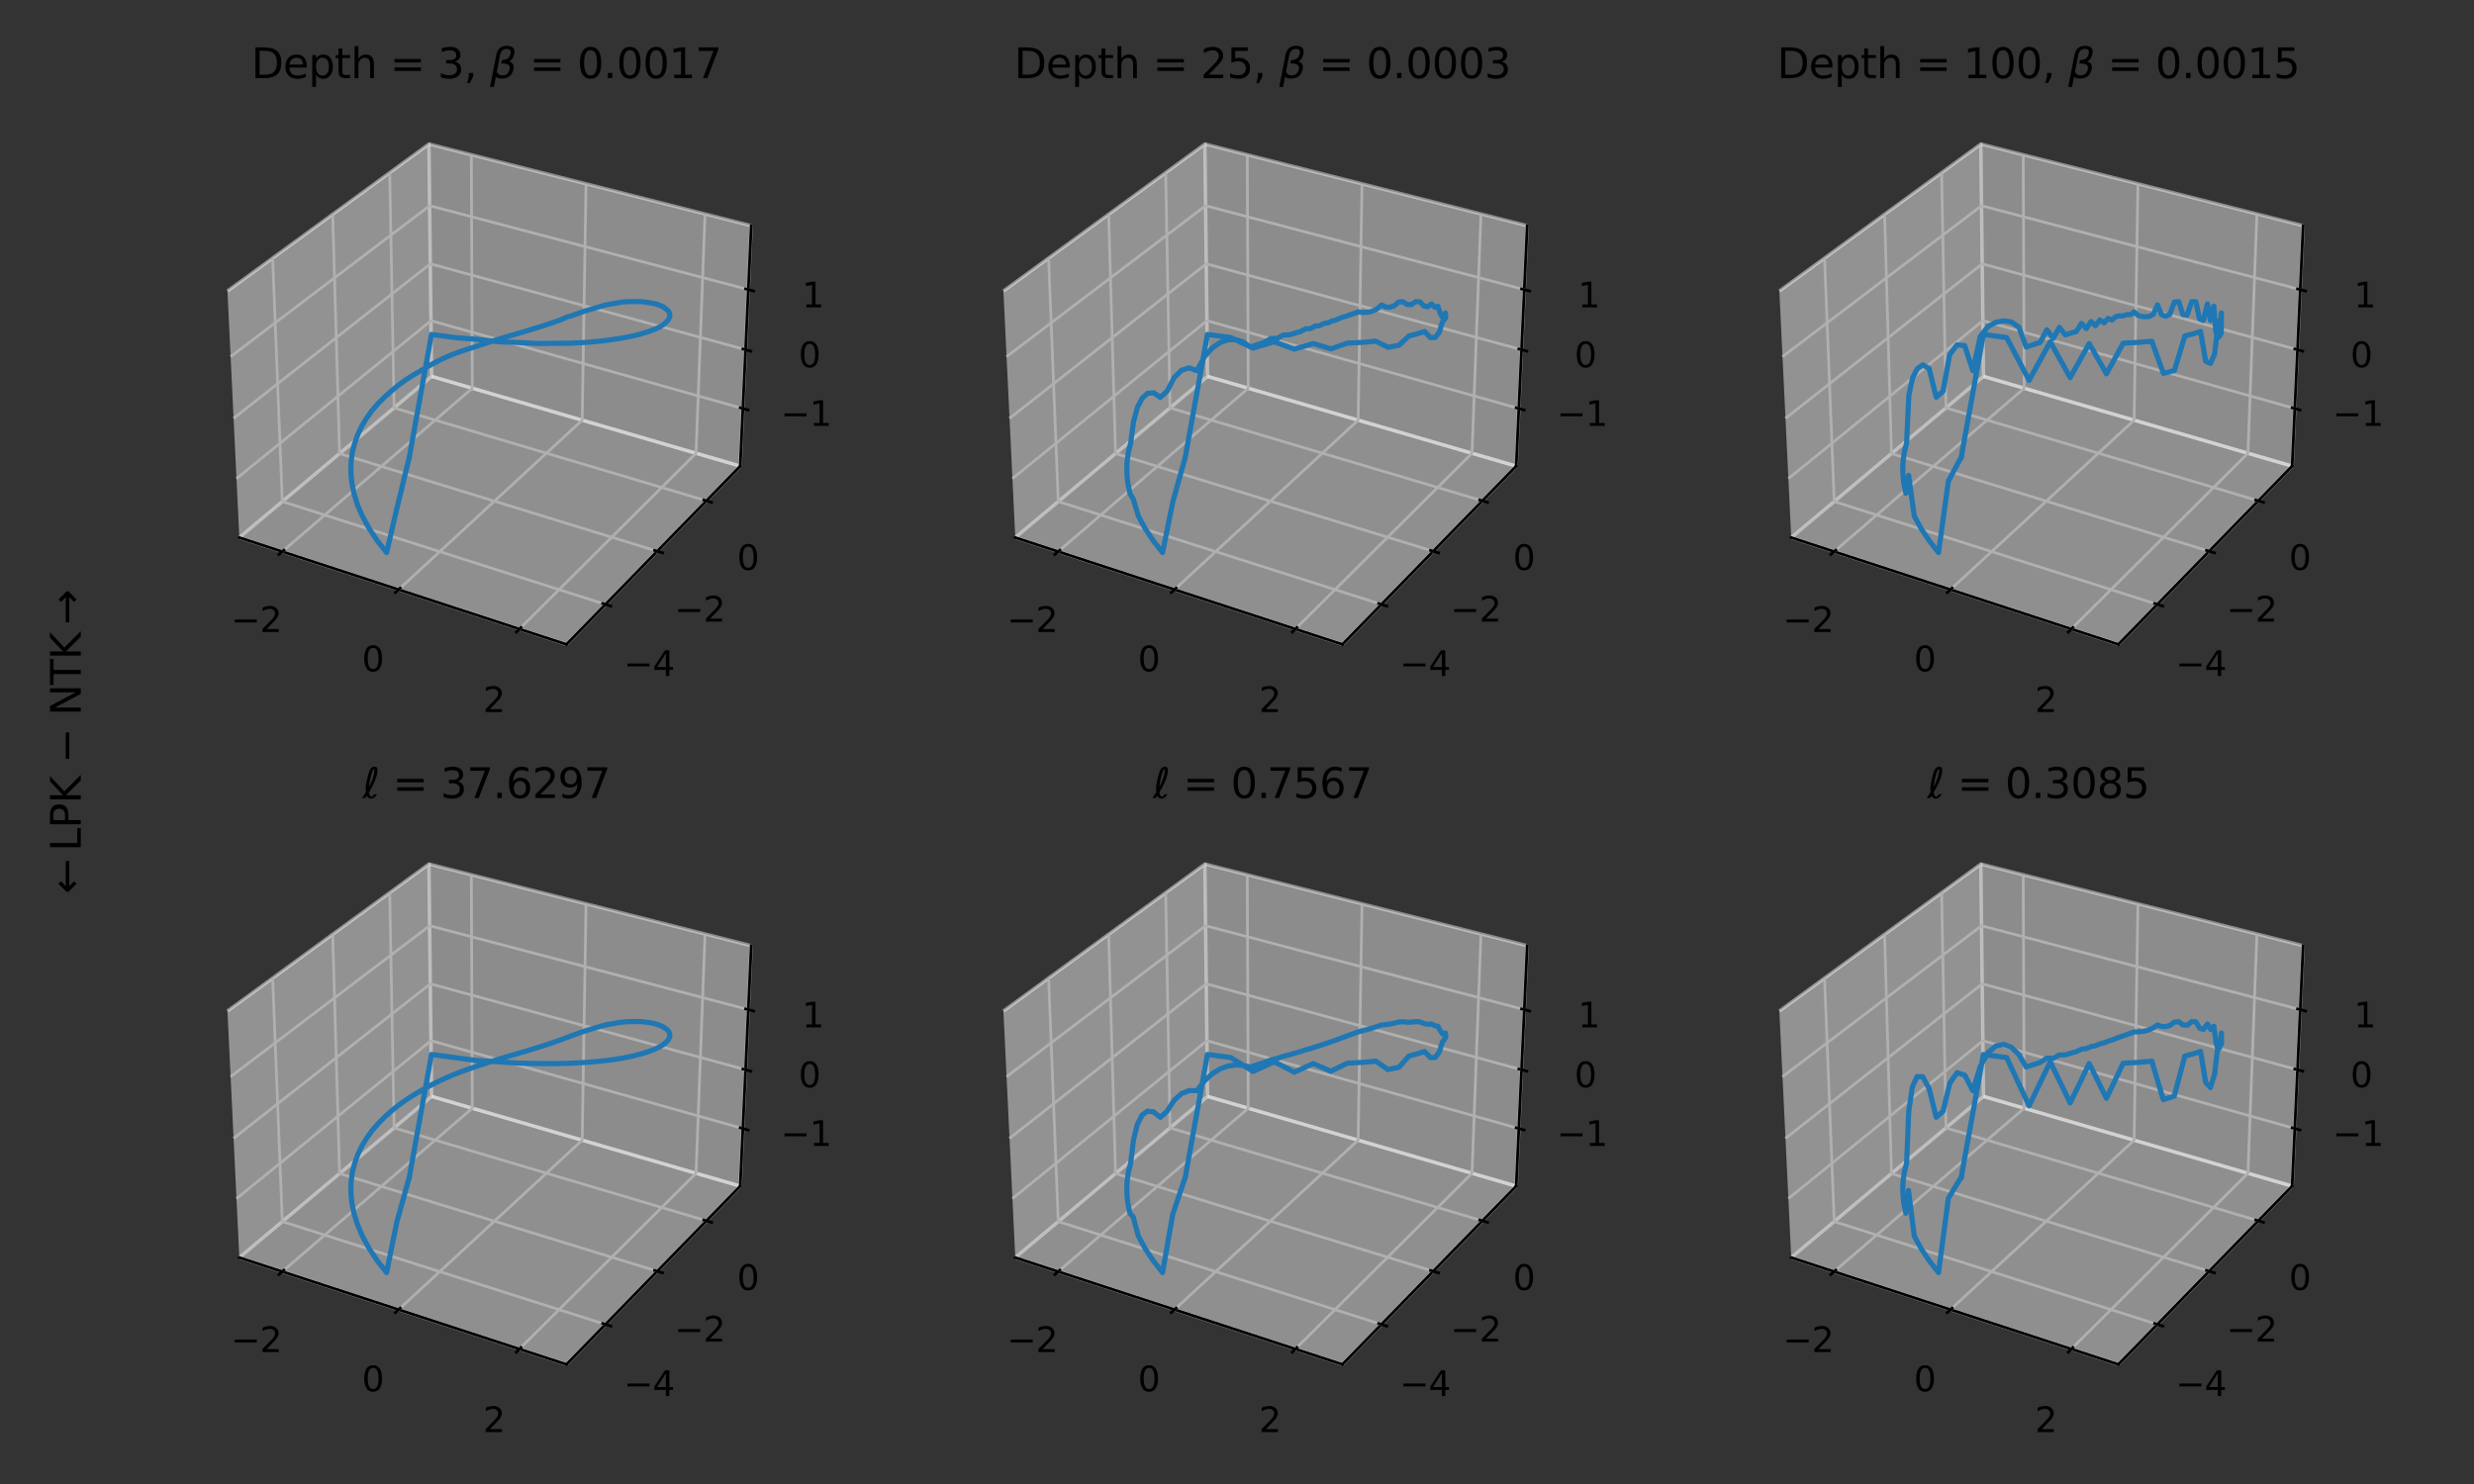 <?xml version="1.0" encoding="utf-8" standalone="no"?>
<!DOCTYPE svg PUBLIC "-//W3C//DTD SVG 1.1//EN"
  "http://www.w3.org/Graphics/SVG/1.1/DTD/svg11.dtd">
<svg height="432pt" version="1.1" viewBox="0 0 720 432" width="720pt" xmlns="http://www.w3.org/2000/svg" xmlns:xlink="http://www.w3.org/1999/xlink">
 <rect x="0" y="0" width="720" height="432" fill="#333333" stroke="none"/>
 <defs>
  <style type="text/css">*{stroke-linecap:butt;stroke-linejoin:round;}</style>
 </defs>
 <g id="figure_1">
  <g id="patch_1">
   <path d="M 0 432 
L 720 432 
L 720 0 
L 0 0 
z
" style="fill:none;"/>
  </g>
  <g id="patch_2">
   <path d="M 56.855 198.275 
L 226.33 198.275 
L 226.33 28.8 
L 56.855 28.8 
z
" style="fill:none;opacity:0;"/>
  </g>
  <g id="pane3d_1">
   <g id="patch_3">
    <path d="M 69.651 156.488 
L 125.618 109.576 
L 124.84 41.92 
L 66.195 84.717 
" style="fill:#f2f2f2;opacity:0.5;stroke:#f2f2f2;stroke-linejoin:miter;"/>
   </g>
  </g>
  <g id="pane3d_2">
   <g id="patch_4">
    <path d="M 125.618 109.576 
L 215.423 135.679 
L 218.628 65.693 
L 124.84 41.92 
" style="fill:#e6e6e6;opacity:0.5;stroke:#e6e6e6;stroke-linejoin:miter;"/>
   </g>
  </g>
  <g id="pane3d_3">
   <g id="patch_5">
    <path d="M 69.651 156.488 
L 164.85 187.58 
L 215.423 135.679 
L 125.618 109.576 
" style="fill:#ececec;opacity:0.5;stroke:#ececec;stroke-linejoin:miter;"/>
   </g>
  </g>
  <g id="axis3d_1">
   <g id="line2d_1">
    <path d="M 69.651 156.488 
L 164.85 187.58 
" style="fill:none;stroke:#000000;stroke-linecap:square;stroke-width:0.8;"/>
   </g>
   <g id="Line3DCollection_1">
    <path d="M 82.143 160.567 
L 137.446 113.014 
L 137.17 45.046 
" style="fill:none;stroke:#b0b0b0;stroke-width:0.8;"/>
    <path d="M 115.996 171.624 
L 169.436 122.312 
L 170.552 53.507 
" style="fill:none;stroke:#b0b0b0;stroke-width:0.8;"/>
    <path d="M 151.169 183.111 
L 202.566 131.942 
L 205.176 62.284 
" style="fill:none;stroke:#b0b0b0;stroke-width:0.8;"/>
   </g>
   <g id="xtick_1">
    <g id="line2d_2">
     <path d="M 82.624 160.153 
L 81.177 161.398 
" style="fill:none;stroke:#000000;stroke-linecap:square;stroke-width:0.8;"/>
    </g>
    <g id="text_1">
     <!-- −2 -->
     <g transform="translate(67.237 183.983)scale(0.1 -0.1)">
      <defs>
       <path d="M 678 2272 
L 4684 2272 
L 4684 1741 
L 678 1741 
L 678 2272 
z
" id="DejaVuSans-2212" transform="scale(0.016)"/>
       <path d="M 1228 531 
L 3431 531 
L 3431 0 
L 469 0 
L 469 531 
Q 828 903 1448 1529 
Q 2069 2156 2228 2338 
Q 2531 2678 2651 2914 
Q 2772 3150 2772 3378 
Q 2772 3750 2511 3984 
Q 2250 4219 1831 4219 
Q 1534 4219 1204 4116 
Q 875 4013 500 3803 
L 500 4441 
Q 881 4594 1212 4672 
Q 1544 4750 1819 4750 
Q 2544 4750 2975 4387 
Q 3406 4025 3406 3419 
Q 3406 3131 3298 2873 
Q 3191 2616 2906 2266 
Q 2828 2175 2409 1742 
Q 1991 1309 1228 531 
z
" id="DejaVuSans-32" transform="scale(0.016)"/>
      </defs>
      <use xlink:href="#DejaVuSans-2212"/>
      <use x="83.789" xlink:href="#DejaVuSans-32"/>
     </g>
    </g>
   </g>
   <g id="xtick_2">
    <g id="line2d_3">
     <path d="M 116.462 171.194 
L 115.061 172.486 
" style="fill:none;stroke:#000000;stroke-linecap:square;stroke-width:0.8;"/>
    </g>
    <g id="text_2">
     <!-- 0 -->
     <g transform="translate(105.338 195.41)scale(0.1 -0.1)">
      <defs>
       <path d="M 2034 4250 
Q 1547 4250 1301 3770 
Q 1056 3291 1056 2328 
Q 1056 1369 1301 889 
Q 1547 409 2034 409 
Q 2525 409 2770 889 
Q 3016 1369 3016 2328 
Q 3016 3291 2770 3770 
Q 2525 4250 2034 4250 
z
M 2034 4750 
Q 2819 4750 3233 4129 
Q 3647 3509 3647 2328 
Q 3647 1150 3233 529 
Q 2819 -91 2034 -91 
Q 1250 -91 836 529 
Q 422 1150 422 2328 
Q 422 3509 836 4129 
Q 1250 4750 2034 4750 
z
" id="DejaVuSans-30" transform="scale(0.016)"/>
      </defs>
      <use xlink:href="#DejaVuSans-30"/>
     </g>
    </g>
   </g>
   <g id="xtick_3">
    <g id="line2d_4">
     <path d="M 151.618 182.664 
L 150.269 184.008 
" style="fill:none;stroke:#000000;stroke-linecap:square;stroke-width:0.8;"/>
    </g>
    <g id="text_3">
     <!-- 2 -->
     <g transform="translate(140.579 207.285)scale(0.1 -0.1)">
      <use xlink:href="#DejaVuSans-32"/>
     </g>
    </g>
   </g>
  </g>
  <g id="axis3d_2">
   <g id="line2d_5">
    <path d="M 215.423 135.679 
L 164.85 187.58 
" style="fill:none;stroke:#000000;stroke-linecap:square;stroke-width:0.8;"/>
   </g>
   <g id="Line3DCollection_2">
    <path d="M 79.343 75.122 
L 82.162 146.001 
L 176.194 175.938 
" style="fill:none;stroke:#b0b0b0;stroke-width:0.8;"/>
    <path d="M 96.822 62.366 
L 98.827 132.032 
L 191.27 160.466 
" style="fill:none;stroke:#b0b0b0;stroke-width:0.8;"/>
    <path d="M 113.419 50.254 
L 114.686 118.739 
L 205.58 145.781 
" style="fill:none;stroke:#b0b0b0;stroke-width:0.8;"/>
   </g>
   <g id="xtick_4">
    <g id="line2d_6">
     <path d="M 175.402 175.686 
L 177.78 176.443 
" style="fill:none;stroke:#000000;stroke-linecap:square;stroke-width:0.8;"/>
    </g>
    <g id="text_4">
     <!-- −4 -->
     <g transform="translate(181.542 196.777)scale(0.1 -0.1)">
      <defs>
       <path d="M 2419 4116 
L 825 1625 
L 2419 1625 
L 2419 4116 
z
M 2253 4666 
L 3047 4666 
L 3047 1625 
L 3713 1625 
L 3713 1100 
L 3047 1100 
L 3047 0 
L 2419 0 
L 2419 1100 
L 313 1100 
L 313 1709 
L 2253 4666 
z
" id="DejaVuSans-34" transform="scale(0.016)"/>
      </defs>
      <use xlink:href="#DejaVuSans-2212"/>
      <use x="83.789" xlink:href="#DejaVuSans-34"/>
     </g>
    </g>
   </g>
   <g id="xtick_5">
    <g id="line2d_7">
     <path d="M 190.492 160.227 
L 192.827 160.945 
" style="fill:none;stroke:#000000;stroke-linecap:square;stroke-width:0.8;"/>
    </g>
    <g id="text_5">
     <!-- −2 -->
     <g transform="translate(196.3 180.946)scale(0.1 -0.1)">
      <use xlink:href="#DejaVuSans-2212"/>
      <use x="83.789" xlink:href="#DejaVuSans-32"/>
     </g>
    </g>
   </g>
   <g id="xtick_6">
    <g id="line2d_8">
     <path d="M 204.816 145.554 
L 207.109 146.236 
" style="fill:none;stroke:#000000;stroke-linecap:square;stroke-width:0.8;"/>
    </g>
    <g id="text_6">
     <!-- 0 -->
     <g transform="translate(214.497 165.92)scale(0.1 -0.1)">
      <use xlink:href="#DejaVuSans-30"/>
     </g>
    </g>
   </g>
  </g>
  <g id="axis3d_3">
   <g id="line2d_9">
    <path d="M 215.423 135.679 
L 218.628 65.693 
" style="fill:none;stroke:#000000;stroke-linecap:square;stroke-width:0.8;"/>
   </g>
   <g id="Line3DCollection_3">
    <path d="M 216.191 118.923 
L 125.431 93.352 
L 68.825 139.326 
" style="fill:none;stroke:#b0b0b0;stroke-width:0.8;"/>
    <path d="M 216.975 101.801 
L 125.241 76.791 
L 67.98 121.776 
" style="fill:none;stroke:#b0b0b0;stroke-width:0.8;"/>
    <path d="M 217.776 84.304 
L 125.046 59.884 
L 67.115 103.826 
" style="fill:none;stroke:#b0b0b0;stroke-width:0.8;"/>
   </g>
   <g id="xtick_7">
    <g id="line2d_10">
     <path d="M 215.429 118.708 
L 217.717 119.353 
" style="fill:none;stroke:#000000;stroke-linecap:square;stroke-width:0.8;"/>
    </g>
    <g id="text_7">
     <!-- −1 -->
     <g transform="translate(227.228 123.973)scale(0.1 -0.1)">
      <defs>
       <path d="M 794 531 
L 1825 531 
L 1825 4091 
L 703 3866 
L 703 4441 
L 1819 4666 
L 2450 4666 
L 2450 531 
L 3481 531 
L 3481 0 
L 794 0 
L 794 531 
z
" id="DejaVuSans-31" transform="scale(0.016)"/>
      </defs>
      <use xlink:href="#DejaVuSans-2212"/>
      <use x="83.789" xlink:href="#DejaVuSans-31"/>
     </g>
    </g>
   </g>
   <g id="xtick_8">
    <g id="line2d_11">
     <path d="M 216.204 101.591 
L 218.518 102.222 
" style="fill:none;stroke:#000000;stroke-linecap:square;stroke-width:0.8;"/>
    </g>
    <g id="text_8">
     <!-- 0 -->
     <g transform="translate(232.397 106.906)scale(0.1 -0.1)">
      <use xlink:href="#DejaVuSans-30"/>
     </g>
    </g>
   </g>
   <g id="xtick_9">
    <g id="line2d_12">
     <path d="M 216.996 84.099 
L 219.337 84.715 
" style="fill:none;stroke:#000000;stroke-linecap:square;stroke-width:0.8;"/>
    </g>
    <g id="text_9">
     <!-- 1 -->
     <g transform="translate(233.397 89.466)scale(0.1 -0.1)">
      <use xlink:href="#DejaVuSans-31"/>
     </g>
    </g>
   </g>
  </g>
  <g id="axes_1">
   <g id="line2d_13">
    <path clip-path="url(#p398c033104)" d="M 119.129 133.05 
L 115.536 147.855 
L 112.514 160.856 
L 109.689 157.247 
L 107.348 153.703 
L 105.469 150.239 
L 104.031 146.966 
L 103.005 143.593 
L 102.371 140.43 
L 102.103 137.382 
L 102.174 134.455 
L 102.558 131.653 
L 103.229 128.979 
L 104.16 126.407 
L 105.326 123.969 
L 106.703 121.671 
L 108.265 119.514 
L 109.989 117.508 
L 111.852 115.658 
L 113.83 113.879 
L 115.902 112.156 
L 118.051 110.59 
L 120.256 109.176 
L 122.5 107.906 
L 124.763 106.531 
L 127.034 105.3 
L 129.298 104.207 
L 131.542 103.244 
L 133.755 102.403 
L 135.926 101.67 
L 138.048 101.036 
L 140.111 100.332 
L 142.111 99.679 
L 144.042 99.051 
L 145.903 98.503 
L 147.69 97.949 
L 149.402 97.464 
L 151.041 96.983 
L 152.607 96.523 
L 154.103 96.06 
L 155.531 95.645 
L 156.897 95.206 
L 158.205 94.806 
L 159.46 94.38 
L 160.668 93.984 
L 161.837 93.566 
L 162.972 93.17 
L 164.082 92.694 
L 165.171 92.234 
L 166.245 91.956 
L 167.315 91.558 
L 168.382 91.212 
L 169.457 90.777 
L 170.54 90.455 
L 171.638 90.129 
L 172.754 89.798 
L 173.891 89.459 
L 175.051 89.111 
L 176.235 88.755 
L 177.438 88.552 
L 178.663 88.348 
L 179.907 88.143 
L 181.165 87.934 
L 182.43 87.826 
L 183.695 87.804 
L 184.954 87.791 
L 186.199 87.784 
L 187.415 87.872 
L 188.592 88.059 
L 189.718 88.257 
L 190.78 88.463 
L 191.759 88.792 
L 192.641 89.133 
L 193.405 89.62 
L 194.038 90.111 
L 194.52 90.605 
L 194.833 91.095 
L 194.952 91.719 
L 194.862 92.335 
L 194.539 93.002 
L 193.966 93.691 
L 193.12 94.449 
L 191.986 95.175 
L 190.545 95.862 
L 188.779 96.502 
L 186.672 97.168 
L 184.21 97.796 
L 181.381 98.354 
L 178.177 98.861 
L 174.588 99.322 
L 170.612 99.666 
L 166.249 99.903 
L 161.501 99.944 
L 156.372 99.997 
L 150.877 99.702 
L 145.027 99.487 
L 138.844 98.785 
L 132.35 98.263 
L 125.574 97.357 
L 119.129 133.05 
" style="fill:none;stroke:#1f77b4;stroke-linecap:square;stroke-width:1.5;"/>
   </g>
   <g id="text_10">
    <!-- Depth = 3, $\beta$ = 0.0017 -->
    <g transform="translate(73.132 22.8)scale(0.12 -0.12)">
     <defs>
      <path d="M 1259 4147 
L 1259 519 
L 2022 519 
Q 2988 519 3436 956 
Q 3884 1394 3884 2338 
Q 3884 3275 3436 3711 
Q 2988 4147 2022 4147 
L 1259 4147 
z
M 628 4666 
L 1925 4666 
Q 3281 4666 3915 4102 
Q 4550 3538 4550 2338 
Q 4550 1131 3912 565 
Q 3275 0 1925 0 
L 628 0 
L 628 4666 
z
" id="DejaVuSans-44" transform="scale(0.016)"/>
      <path d="M 3597 1894 
L 3597 1613 
L 953 1613 
Q 991 1019 1311 708 
Q 1631 397 2203 397 
Q 2534 397 2845 478 
Q 3156 559 3463 722 
L 3463 178 
Q 3153 47 2828 -22 
Q 2503 -91 2169 -91 
Q 1331 -91 842 396 
Q 353 884 353 1716 
Q 353 2575 817 3079 
Q 1281 3584 2069 3584 
Q 2775 3584 3186 3129 
Q 3597 2675 3597 1894 
z
M 3022 2063 
Q 3016 2534 2758 2815 
Q 2500 3097 2075 3097 
Q 1594 3097 1305 2825 
Q 1016 2553 972 2059 
L 3022 2063 
z
" id="DejaVuSans-65" transform="scale(0.016)"/>
      <path d="M 1159 525 
L 1159 -1331 
L 581 -1331 
L 581 3500 
L 1159 3500 
L 1159 2969 
Q 1341 3281 1617 3432 
Q 1894 3584 2278 3584 
Q 2916 3584 3314 3078 
Q 3713 2572 3713 1747 
Q 3713 922 3314 415 
Q 2916 -91 2278 -91 
Q 1894 -91 1617 61 
Q 1341 213 1159 525 
z
M 3116 1747 
Q 3116 2381 2855 2742 
Q 2594 3103 2138 3103 
Q 1681 3103 1420 2742 
Q 1159 2381 1159 1747 
Q 1159 1113 1420 752 
Q 1681 391 2138 391 
Q 2594 391 2855 752 
Q 3116 1113 3116 1747 
z
" id="DejaVuSans-70" transform="scale(0.016)"/>
      <path d="M 1172 4494 
L 1172 3500 
L 2356 3500 
L 2356 3053 
L 1172 3053 
L 1172 1153 
Q 1172 725 1289 603 
Q 1406 481 1766 481 
L 2356 481 
L 2356 0 
L 1766 0 
Q 1100 0 847 248 
Q 594 497 594 1153 
L 594 3053 
L 172 3053 
L 172 3500 
L 594 3500 
L 594 4494 
L 1172 4494 
z
" id="DejaVuSans-74" transform="scale(0.016)"/>
      <path d="M 3513 2113 
L 3513 0 
L 2938 0 
L 2938 2094 
Q 2938 2591 2744 2837 
Q 2550 3084 2163 3084 
Q 1697 3084 1428 2787 
Q 1159 2491 1159 1978 
L 1159 0 
L 581 0 
L 581 4863 
L 1159 4863 
L 1159 2956 
Q 1366 3272 1645 3428 
Q 1925 3584 2291 3584 
Q 2894 3584 3203 3211 
Q 3513 2838 3513 2113 
z
" id="DejaVuSans-68" transform="scale(0.016)"/>
      <path id="DejaVuSans-20" transform="scale(0.016)"/>
      <path d="M 678 2906 
L 4684 2906 
L 4684 2381 
L 678 2381 
L 678 2906 
z
M 678 1631 
L 4684 1631 
L 4684 1100 
L 678 1100 
L 678 1631 
z
" id="DejaVuSans-3d" transform="scale(0.016)"/>
      <path d="M 2597 2516 
Q 3050 2419 3304 2112 
Q 3559 1806 3559 1356 
Q 3559 666 3084 287 
Q 2609 -91 1734 -91 
Q 1441 -91 1130 -33 
Q 819 25 488 141 
L 488 750 
Q 750 597 1062 519 
Q 1375 441 1716 441 
Q 2309 441 2620 675 
Q 2931 909 2931 1356 
Q 2931 1769 2642 2001 
Q 2353 2234 1838 2234 
L 1294 2234 
L 1294 2753 
L 1863 2753 
Q 2328 2753 2575 2939 
Q 2822 3125 2822 3475 
Q 2822 3834 2567 4026 
Q 2313 4219 1838 4219 
Q 1578 4219 1281 4162 
Q 984 4106 628 3988 
L 628 4550 
Q 988 4650 1302 4700 
Q 1616 4750 1894 4750 
Q 2613 4750 3031 4423 
Q 3450 4097 3450 3541 
Q 3450 3153 3228 2886 
Q 3006 2619 2597 2516 
z
" id="DejaVuSans-33" transform="scale(0.016)"/>
      <path d="M 750 794 
L 1409 794 
L 1409 256 
L 897 -744 
L 494 -744 
L 750 256 
L 750 794 
z
" id="DejaVuSans-2c" transform="scale(0.016)"/>
      <path d="M 872 216 
L 572 -1331 
L -6 -1331 
L 928 3478 
Q 1206 4903 2538 4903 
Q 3888 4903 3659 3700 
Q 3503 2844 2894 2531 
Q 3713 2250 3553 1416 
Q 3272 -69 1759 -66 
Q 1097 -63 872 216 
z
M 1019 966 
Q 1259 422 1875 425 
Q 2775 425 2966 1406 
Q 3138 2288 1675 2219 
L 1778 2750 
Q 2909 2731 3106 3750 
Q 3241 4438 2509 4434 
Q 1691 4434 1503 3459 
L 1019 966 
z
" id="DejaVuSans-Oblique-3b2" transform="scale(0.016)"/>
      <path d="M 684 794 
L 1344 794 
L 1344 0 
L 684 0 
L 684 794 
z
" id="DejaVuSans-2e" transform="scale(0.016)"/>
      <path d="M 525 4666 
L 3525 4666 
L 3525 4397 
L 1831 0 
L 1172 0 
L 2766 4134 
L 525 4134 
L 525 4666 
z
" id="DejaVuSans-37" transform="scale(0.016)"/>
     </defs>
     <use transform="translate(0 0.391)" xlink:href="#DejaVuSans-44"/>
     <use transform="translate(77.002 0.391)" xlink:href="#DejaVuSans-65"/>
     <use transform="translate(138.525 0.391)" xlink:href="#DejaVuSans-70"/>
     <use transform="translate(202.002 0.391)" xlink:href="#DejaVuSans-74"/>
     <use transform="translate(241.211 0.391)" xlink:href="#DejaVuSans-68"/>
     <use transform="translate(304.59 0.391)" xlink:href="#DejaVuSans-20"/>
     <use transform="translate(336.377 0.391)" xlink:href="#DejaVuSans-3d"/>
     <use transform="translate(420.166 0.391)" xlink:href="#DejaVuSans-20"/>
     <use transform="translate(451.953 0.391)" xlink:href="#DejaVuSans-33"/>
     <use transform="translate(515.576 0.391)" xlink:href="#DejaVuSans-2c"/>
     <use transform="translate(547.363 0.391)" xlink:href="#DejaVuSans-20"/>
     <use transform="translate(579.15 0.391)" xlink:href="#DejaVuSans-Oblique-3b2"/>
     <use transform="translate(642.969 0.391)" xlink:href="#DejaVuSans-20"/>
     <use transform="translate(674.756 0.391)" xlink:href="#DejaVuSans-3d"/>
     <use transform="translate(758.545 0.391)" xlink:href="#DejaVuSans-20"/>
     <use transform="translate(790.332 0.391)" xlink:href="#DejaVuSans-30"/>
     <use transform="translate(853.955 0.391)" xlink:href="#DejaVuSans-2e"/>
     <use transform="translate(885.742 0.391)" xlink:href="#DejaVuSans-30"/>
     <use transform="translate(949.365 0.391)" xlink:href="#DejaVuSans-30"/>
     <use transform="translate(1012.988 0.391)" xlink:href="#DejaVuSans-31"/>
     <use transform="translate(1076.611 0.391)" xlink:href="#DejaVuSans-37"/>
    </g>
   </g>
  </g>
  <g id="patch_6">
   <path d="M 282.678 198.275 
L 452.153 198.275 
L 452.153 28.8 
L 282.678 28.8 
z
" style="fill:none;opacity:0;"/>
  </g>
  <g id="pane3d_4">
   <g id="patch_7">
    <path d="M 295.474 156.488 
L 351.44 109.576 
L 350.662 41.92 
L 292.018 84.717 
" style="fill:#f2f2f2;opacity:0.5;stroke:#f2f2f2;stroke-linejoin:miter;"/>
   </g>
  </g>
  <g id="pane3d_5">
   <g id="patch_8">
    <path d="M 351.44 109.576 
L 441.246 135.679 
L 444.451 65.693 
L 350.662 41.92 
" style="fill:#e6e6e6;opacity:0.5;stroke:#e6e6e6;stroke-linejoin:miter;"/>
   </g>
  </g>
  <g id="pane3d_6">
   <g id="patch_9">
    <path d="M 295.474 156.488 
L 390.673 187.58 
L 441.246 135.679 
L 351.44 109.576 
" style="fill:#ececec;opacity:0.5;stroke:#ececec;stroke-linejoin:miter;"/>
   </g>
  </g>
  <g id="axis3d_4">
   <g id="line2d_14">
    <path d="M 295.474 156.488 
L 390.673 187.58 
" style="fill:none;stroke:#000000;stroke-linecap:square;stroke-width:0.8;"/>
   </g>
   <g id="Line3DCollection_4">
    <path d="M 307.965 160.567 
L 363.269 113.014 
L 362.993 45.046 
" style="fill:none;stroke:#b0b0b0;stroke-width:0.8;"/>
    <path d="M 341.819 171.624 
L 395.259 122.312 
L 396.374 53.507 
" style="fill:none;stroke:#b0b0b0;stroke-width:0.8;"/>
    <path d="M 376.992 183.111 
L 428.389 131.942 
L 430.999 62.284 
" style="fill:none;stroke:#b0b0b0;stroke-width:0.8;"/>
   </g>
   <g id="xtick_10">
    <g id="line2d_15">
     <path d="M 308.447 160.153 
L 307 161.398 
" style="fill:none;stroke:#000000;stroke-linecap:square;stroke-width:0.8;"/>
    </g>
    <g id="text_11">
     <!-- −2 -->
     <g transform="translate(293.06 183.983)scale(0.1 -0.1)">
      <use xlink:href="#DejaVuSans-2212"/>
      <use x="83.789" xlink:href="#DejaVuSans-32"/>
     </g>
    </g>
   </g>
   <g id="xtick_11">
    <g id="line2d_16">
     <path d="M 342.285 171.194 
L 340.884 172.486 
" style="fill:none;stroke:#000000;stroke-linecap:square;stroke-width:0.8;"/>
    </g>
    <g id="text_12">
     <!-- 0 -->
     <g transform="translate(331.161 195.41)scale(0.1 -0.1)">
      <use xlink:href="#DejaVuSans-30"/>
     </g>
    </g>
   </g>
   <g id="xtick_12">
    <g id="line2d_17">
     <path d="M 377.441 182.664 
L 376.091 184.008 
" style="fill:none;stroke:#000000;stroke-linecap:square;stroke-width:0.8;"/>
    </g>
    <g id="text_13">
     <!-- 2 -->
     <g transform="translate(366.402 207.285)scale(0.1 -0.1)">
      <use xlink:href="#DejaVuSans-32"/>
     </g>
    </g>
   </g>
  </g>
  <g id="axis3d_5">
   <g id="line2d_18">
    <path d="M 441.246 135.679 
L 390.673 187.58 
" style="fill:none;stroke:#000000;stroke-linecap:square;stroke-width:0.8;"/>
   </g>
   <g id="Line3DCollection_5">
    <path d="M 305.166 75.122 
L 307.985 146.001 
L 402.017 175.938 
" style="fill:none;stroke:#b0b0b0;stroke-width:0.8;"/>
    <path d="M 322.645 62.366 
L 324.65 132.032 
L 417.093 160.466 
" style="fill:none;stroke:#b0b0b0;stroke-width:0.8;"/>
    <path d="M 339.242 50.254 
L 340.508 118.739 
L 431.403 145.781 
" style="fill:none;stroke:#b0b0b0;stroke-width:0.8;"/>
   </g>
   <g id="xtick_13">
    <g id="line2d_19">
     <path d="M 401.225 175.686 
L 403.602 176.443 
" style="fill:none;stroke:#000000;stroke-linecap:square;stroke-width:0.8;"/>
    </g>
    <g id="text_14">
     <!-- −4 -->
     <g transform="translate(407.365 196.777)scale(0.1 -0.1)">
      <use xlink:href="#DejaVuSans-2212"/>
      <use x="83.789" xlink:href="#DejaVuSans-34"/>
     </g>
    </g>
   </g>
   <g id="xtick_14">
    <g id="line2d_20">
     <path d="M 416.315 160.227 
L 418.649 160.945 
" style="fill:none;stroke:#000000;stroke-linecap:square;stroke-width:0.8;"/>
    </g>
    <g id="text_15">
     <!-- −2 -->
     <g transform="translate(422.123 180.946)scale(0.1 -0.1)">
      <use xlink:href="#DejaVuSans-2212"/>
      <use x="83.789" xlink:href="#DejaVuSans-32"/>
     </g>
    </g>
   </g>
   <g id="xtick_15">
    <g id="line2d_21">
     <path d="M 430.639 145.554 
L 432.931 146.236 
" style="fill:none;stroke:#000000;stroke-linecap:square;stroke-width:0.8;"/>
    </g>
    <g id="text_16">
     <!-- 0 -->
     <g transform="translate(440.32 165.92)scale(0.1 -0.1)">
      <use xlink:href="#DejaVuSans-30"/>
     </g>
    </g>
   </g>
  </g>
  <g id="axis3d_6">
   <g id="line2d_22">
    <path d="M 441.246 135.679 
L 444.451 65.693 
" style="fill:none;stroke:#000000;stroke-linecap:square;stroke-width:0.8;"/>
   </g>
   <g id="Line3DCollection_6">
    <path d="M 442.013 118.922 
L 351.254 93.351 
L 294.648 139.326 
" style="fill:none;stroke:#b0b0b0;stroke-width:0.8;"/>
    <path d="M 442.797 101.802 
L 351.063 76.792 
L 293.803 121.777 
" style="fill:none;stroke:#b0b0b0;stroke-width:0.8;"/>
    <path d="M 443.599 84.307 
L 350.869 59.886 
L 292.938 103.829 
" style="fill:none;stroke:#b0b0b0;stroke-width:0.8;"/>
   </g>
   <g id="xtick_16">
    <g id="line2d_23">
     <path d="M 441.251 118.708 
L 443.539 119.352 
" style="fill:none;stroke:#000000;stroke-linecap:square;stroke-width:0.8;"/>
    </g>
    <g id="text_17">
     <!-- −1 -->
     <g transform="translate(453.051 123.972)scale(0.1 -0.1)">
      <use xlink:href="#DejaVuSans-2212"/>
      <use x="83.789" xlink:href="#DejaVuSans-31"/>
     </g>
    </g>
   </g>
   <g id="xtick_17">
    <g id="line2d_24">
     <path d="M 442.027 101.592 
L 444.341 102.223 
" style="fill:none;stroke:#000000;stroke-linecap:square;stroke-width:0.8;"/>
    </g>
    <g id="text_18">
     <!-- 0 -->
     <g transform="translate(458.219 106.907)scale(0.1 -0.1)">
      <use xlink:href="#DejaVuSans-30"/>
     </g>
    </g>
   </g>
   <g id="xtick_18">
    <g id="line2d_25">
     <path d="M 442.819 84.101 
L 445.159 84.718 
" style="fill:none;stroke:#000000;stroke-linecap:square;stroke-width:0.8;"/>
    </g>
    <g id="text_19">
     <!-- 1 -->
     <g transform="translate(459.22 89.469)scale(0.1 -0.1)">
      <use xlink:href="#DejaVuSans-31"/>
     </g>
    </g>
   </g>
  </g>
  <g id="axes_2">
   <g id="line2d_26">
    <path clip-path="url(#pde6f44734d)" d="M 344.952 133.052 
L 341.326 146.097 
L 338.337 160.856 
L 335.512 157.245 
L 333.171 153.701 
L 331.291 150.237 
L 329.811 145.289 
L 328.827 143.592 
L 328.194 140.428 
L 327.926 137.381 
L 327.997 134.454 
L 328.381 131.652 
L 329.052 128.977 
L 329.89 122.73 
L 331.018 118.59 
L 332.39 115.935 
L 333.975 114.514 
L 335.744 114.328 
L 337.675 115.657 
L 339.653 113.878 
L 341.686 109.948 
L 343.828 107.805 
L 346.048 107.1 
L 348.323 107.905 
L 350.553 103.804 
L 352.814 101.246 
L 355.079 99.706 
L 357.331 98.936 
L 359.555 98.847 
L 361.738 99.48 
L 363.871 101.035 
L 365.934 100.332 
L 367.934 99.678 
L 369.865 98.546 
L 371.726 98.502 
L 373.514 97.507 
L 375.225 97.464 
L 376.864 96.983 
L 378.43 96.523 
L 379.928 95.733 
L 381.354 95.646 
L 382.722 94.936 
L 384.027 94.806 
L 385.285 94.171 
L 386.491 93.985 
L 387.662 93.42 
L 388.795 93.17 
L 389.905 92.629 
L 390.994 92.25 
L 392.068 91.958 
L 393.137 91.559 
L 394.205 91.232 
L 395.28 90.778 
L 396.354 90.952 
L 397.446 90.957 
L 398.558 90.806 
L 399.695 90.463 
L 400.859 89.841 
L 402.057 88.757 
L 403.244 89.358 
L 404.462 89.446 
L 405.71 89.028 
L 406.987 87.936 
L 408.252 87.828 
L 409.497 88.635 
L 410.755 88.659 
L 412.021 87.787 
L 413.238 87.875 
L 414.387 89.077 
L 415.511 89.321 
L 416.603 88.465 
L 417.561 89.461 
L 418.463 89.136 
L 419.176 91.304 
L 419.789 92.397 
L 420.286 92.434 
L 420.656 91.098 
L 420.749 92.549 
L 420.684 92.337 
L 420.362 93.005 
L 419.789 93.694 
L 418.874 96.699 
L 417.717 98.228 
L 416.296 98.301 
L 414.602 96.505 
L 412.495 97.171 
L 410.033 97.799 
L 407.154 100.507 
L 403.951 101.107 
L 400.411 99.326 
L 396.435 99.67 
L 392.071 99.906 
L 387.306 101.552 
L 382.195 100.001 
L 376.691 101.644 
L 370.85 99.491 
L 364.674 101.329 
L 358.173 98.267 
L 351.397 97.357 
L 344.952 133.052 
" style="fill:none;stroke:#1f77b4;stroke-linecap:square;stroke-width:1.5;"/>
   </g>
   <g id="text_20">
    <!-- Depth = 25, $\beta$ = 0.0003 -->
    <g transform="translate(295.175 22.8)scale(0.12 -0.12)">
     <defs>
      <path d="M 691 4666 
L 3169 4666 
L 3169 4134 
L 1269 4134 
L 1269 2991 
Q 1406 3038 1543 3061 
Q 1681 3084 1819 3084 
Q 2600 3084 3056 2656 
Q 3513 2228 3513 1497 
Q 3513 744 3044 326 
Q 2575 -91 1722 -91 
Q 1428 -91 1123 -41 
Q 819 9 494 109 
L 494 744 
Q 775 591 1075 516 
Q 1375 441 1709 441 
Q 2250 441 2565 725 
Q 2881 1009 2881 1497 
Q 2881 1984 2565 2268 
Q 2250 2553 1709 2553 
Q 1456 2553 1204 2497 
Q 953 2441 691 2322 
L 691 4666 
z
" id="DejaVuSans-35" transform="scale(0.016)"/>
     </defs>
     <use transform="translate(0 0.391)" xlink:href="#DejaVuSans-44"/>
     <use transform="translate(77.002 0.391)" xlink:href="#DejaVuSans-65"/>
     <use transform="translate(138.525 0.391)" xlink:href="#DejaVuSans-70"/>
     <use transform="translate(202.002 0.391)" xlink:href="#DejaVuSans-74"/>
     <use transform="translate(241.211 0.391)" xlink:href="#DejaVuSans-68"/>
     <use transform="translate(304.59 0.391)" xlink:href="#DejaVuSans-20"/>
     <use transform="translate(336.377 0.391)" xlink:href="#DejaVuSans-3d"/>
     <use transform="translate(420.166 0.391)" xlink:href="#DejaVuSans-20"/>
     <use transform="translate(451.953 0.391)" xlink:href="#DejaVuSans-32"/>
     <use transform="translate(515.576 0.391)" xlink:href="#DejaVuSans-35"/>
     <use transform="translate(579.199 0.391)" xlink:href="#DejaVuSans-2c"/>
     <use transform="translate(610.986 0.391)" xlink:href="#DejaVuSans-20"/>
     <use transform="translate(642.773 0.391)" xlink:href="#DejaVuSans-Oblique-3b2"/>
     <use transform="translate(706.592 0.391)" xlink:href="#DejaVuSans-20"/>
     <use transform="translate(738.379 0.391)" xlink:href="#DejaVuSans-3d"/>
     <use transform="translate(822.168 0.391)" xlink:href="#DejaVuSans-20"/>
     <use transform="translate(853.955 0.391)" xlink:href="#DejaVuSans-30"/>
     <use transform="translate(917.578 0.391)" xlink:href="#DejaVuSans-2e"/>
     <use transform="translate(949.365 0.391)" xlink:href="#DejaVuSans-30"/>
     <use transform="translate(1012.988 0.391)" xlink:href="#DejaVuSans-30"/>
     <use transform="translate(1076.611 0.391)" xlink:href="#DejaVuSans-30"/>
     <use transform="translate(1140.234 0.391)" xlink:href="#DejaVuSans-33"/>
    </g>
   </g>
  </g>
  <g id="patch_10">
   <path d="M 508.501 198.275 
L 677.975 198.275 
L 677.975 28.8 
L 508.501 28.8 
z
" style="fill:none;opacity:0;"/>
  </g>
  <g id="pane3d_7">
   <g id="patch_11">
    <path d="M 521.297 156.488 
L 577.263 109.576 
L 576.485 41.92 
L 517.841 84.717 
" style="fill:#f2f2f2;opacity:0.5;stroke:#f2f2f2;stroke-linejoin:miter;"/>
   </g>
  </g>
  <g id="pane3d_8">
   <g id="patch_12">
    <path d="M 577.263 109.576 
L 667.069 135.679 
L 670.274 65.693 
L 576.485 41.92 
" style="fill:#e6e6e6;opacity:0.5;stroke:#e6e6e6;stroke-linejoin:miter;"/>
   </g>
  </g>
  <g id="pane3d_9">
   <g id="patch_13">
    <path d="M 521.297 156.488 
L 616.496 187.58 
L 667.069 135.679 
L 577.263 109.576 
" style="fill:#ececec;opacity:0.5;stroke:#ececec;stroke-linejoin:miter;"/>
   </g>
  </g>
  <g id="axis3d_7">
   <g id="line2d_27">
    <path d="M 521.297 156.488 
L 616.496 187.58 
" style="fill:none;stroke:#000000;stroke-linecap:square;stroke-width:0.8;"/>
   </g>
   <g id="Line3DCollection_7">
    <path d="M 533.788 160.567 
L 589.092 113.014 
L 588.816 45.046 
" style="fill:none;stroke:#b0b0b0;stroke-width:0.8;"/>
    <path d="M 567.641 171.624 
L 621.081 122.312 
L 622.197 53.507 
" style="fill:none;stroke:#b0b0b0;stroke-width:0.8;"/>
    <path d="M 602.815 183.111 
L 654.212 131.942 
L 656.822 62.284 
" style="fill:none;stroke:#b0b0b0;stroke-width:0.8;"/>
   </g>
   <g id="xtick_19">
    <g id="line2d_28">
     <path d="M 534.27 160.153 
L 532.823 161.398 
" style="fill:none;stroke:#000000;stroke-linecap:square;stroke-width:0.8;"/>
    </g>
    <g id="text_21">
     <!-- −2 -->
     <g transform="translate(518.883 183.983)scale(0.1 -0.1)">
      <use xlink:href="#DejaVuSans-2212"/>
      <use x="83.789" xlink:href="#DejaVuSans-32"/>
     </g>
    </g>
   </g>
   <g id="xtick_20">
    <g id="line2d_29">
     <path d="M 568.108 171.194 
L 566.707 172.486 
" style="fill:none;stroke:#000000;stroke-linecap:square;stroke-width:0.8;"/>
    </g>
    <g id="text_22">
     <!-- 0 -->
     <g transform="translate(556.983 195.41)scale(0.1 -0.1)">
      <use xlink:href="#DejaVuSans-30"/>
     </g>
    </g>
   </g>
   <g id="xtick_21">
    <g id="line2d_30">
     <path d="M 603.264 182.664 
L 601.914 184.008 
" style="fill:none;stroke:#000000;stroke-linecap:square;stroke-width:0.8;"/>
    </g>
    <g id="text_23">
     <!-- 2 -->
     <g transform="translate(592.224 207.285)scale(0.1 -0.1)">
      <use xlink:href="#DejaVuSans-32"/>
     </g>
    </g>
   </g>
  </g>
  <g id="axis3d_8">
   <g id="line2d_31">
    <path d="M 667.069 135.679 
L 616.496 187.58 
" style="fill:none;stroke:#000000;stroke-linecap:square;stroke-width:0.8;"/>
   </g>
   <g id="Line3DCollection_8">
    <path d="M 530.989 75.122 
L 533.808 146.001 
L 627.839 175.938 
" style="fill:none;stroke:#b0b0b0;stroke-width:0.8;"/>
    <path d="M 548.468 62.366 
L 550.472 132.032 
L 642.915 160.466 
" style="fill:none;stroke:#b0b0b0;stroke-width:0.8;"/>
    <path d="M 565.065 50.254 
L 566.331 118.739 
L 657.225 145.781 
" style="fill:none;stroke:#b0b0b0;stroke-width:0.8;"/>
   </g>
   <g id="xtick_22">
    <g id="line2d_32">
     <path d="M 627.048 175.686 
L 629.425 176.443 
" style="fill:none;stroke:#000000;stroke-linecap:square;stroke-width:0.8;"/>
    </g>
    <g id="text_24">
     <!-- −4 -->
     <g transform="translate(633.188 196.777)scale(0.1 -0.1)">
      <use xlink:href="#DejaVuSans-2212"/>
      <use x="83.789" xlink:href="#DejaVuSans-34"/>
     </g>
    </g>
   </g>
   <g id="xtick_23">
    <g id="line2d_33">
     <path d="M 642.138 160.227 
L 644.472 160.945 
" style="fill:none;stroke:#000000;stroke-linecap:square;stroke-width:0.8;"/>
    </g>
    <g id="text_25">
     <!-- −2 -->
     <g transform="translate(647.946 180.946)scale(0.1 -0.1)">
      <use xlink:href="#DejaVuSans-2212"/>
      <use x="83.789" xlink:href="#DejaVuSans-32"/>
     </g>
    </g>
   </g>
   <g id="xtick_24">
    <g id="line2d_34">
     <path d="M 656.462 145.554 
L 658.754 146.236 
" style="fill:none;stroke:#000000;stroke-linecap:square;stroke-width:0.8;"/>
    </g>
    <g id="text_26">
     <!-- 0 -->
     <g transform="translate(666.143 165.92)scale(0.1 -0.1)">
      <use xlink:href="#DejaVuSans-30"/>
     </g>
    </g>
   </g>
  </g>
  <g id="axis3d_9">
   <g id="line2d_35">
    <path d="M 667.069 135.679 
L 670.274 65.693 
" style="fill:none;stroke:#000000;stroke-linecap:square;stroke-width:0.8;"/>
   </g>
   <g id="Line3DCollection_9">
    <path d="M 667.836 118.922 
L 577.077 93.351 
L 520.471 139.326 
" style="fill:none;stroke:#b0b0b0;stroke-width:0.8;"/>
    <path d="M 668.62 101.802 
L 576.886 76.792 
L 519.626 121.777 
" style="fill:none;stroke:#b0b0b0;stroke-width:0.8;"/>
    <path d="M 669.421 84.307 
L 576.692 59.887 
L 518.761 103.829 
" style="fill:none;stroke:#b0b0b0;stroke-width:0.8;"/>
   </g>
   <g id="xtick_25">
    <g id="line2d_36">
     <path d="M 667.074 118.708 
L 669.362 119.352 
" style="fill:none;stroke:#000000;stroke-linecap:square;stroke-width:0.8;"/>
    </g>
    <g id="text_27">
     <!-- −1 -->
     <g transform="translate(678.873 123.972)scale(0.1 -0.1)">
      <use xlink:href="#DejaVuSans-2212"/>
      <use x="83.789" xlink:href="#DejaVuSans-31"/>
     </g>
    </g>
   </g>
   <g id="xtick_26">
    <g id="line2d_37">
     <path d="M 667.85 101.592 
L 670.163 102.223 
" style="fill:none;stroke:#000000;stroke-linecap:square;stroke-width:0.8;"/>
    </g>
    <g id="text_28">
     <!-- 0 -->
     <g transform="translate(684.042 106.907)scale(0.1 -0.1)">
      <use xlink:href="#DejaVuSans-30"/>
     </g>
    </g>
   </g>
   <g id="xtick_27">
    <g id="line2d_38">
     <path d="M 668.642 84.102 
L 670.982 84.718 
" style="fill:none;stroke:#000000;stroke-linecap:square;stroke-width:0.8;"/>
    </g>
    <g id="text_29">
     <!-- 1 -->
     <g transform="translate(685.042 89.469)scale(0.1 -0.1)">
      <use xlink:href="#DejaVuSans-31"/>
     </g>
    </g>
   </g>
  </g>
  <g id="axes_3">
   <g id="line2d_39">
    <path clip-path="url(#p13bd16edd2)" d="M 570.775 133.053 
L 567.038 140.031 
L 564.16 160.856 
L 561.335 157.245 
L 558.994 153.701 
L 557.114 150.237 
L 555.457 138.387 
L 554.65 143.592 
L 554.017 140.428 
L 553.749 137.38 
L 553.82 134.453 
L 554.204 131.651 
L 554.875 128.977 
L 555.52 115.105 
L 556.629 109.946 
L 558.009 107.286 
L 559.61 106.201 
L 561.415 107.288 
L 563.498 115.657 
L 565.476 113.878 
L 567.392 103.298 
L 569.531 100.4 
L 571.774 100.608 
L 574.145 107.905 
L 576.306 97.961 
L 578.571 95.052 
L 580.848 93.818 
L 583.111 93.4 
L 585.345 93.705 
L 587.54 95.223 
L 589.693 101.035 
L 591.757 100.331 
L 593.756 99.678 
L 595.688 95.977 
L 597.549 98.502 
L 599.342 95.283 
L 601.048 97.464 
L 602.687 96.983 
L 604.253 96.523 
L 605.761 94.13 
L 607.177 95.646 
L 608.556 93.582 
L 609.85 94.806 
L 611.118 93.122 
L 612.314 93.985 
L 613.493 92.686 
L 614.618 93.17 
L 615.734 92.174 
L 616.821 91.943 
L 617.891 91.958 
L 618.96 91.559 
L 620.023 91.567 
L 621.102 90.778 
L 622.163 91.801 
L 623.249 92.115 
L 624.356 92.224 
L 625.487 92.126 
L 626.649 91.547 
L 627.88 88.757 
L 629.021 91.57 
L 630.228 92.069 
L 631.477 91.49 
L 632.81 87.936 
L 634.075 87.829 
L 635.247 91.563 
L 636.499 91.745 
L 637.844 87.787 
L 639.061 87.875 
L 640.106 92.808 
L 641.221 93.289 
L 642.426 88.466 
L 643.271 93.254 
L 644.286 89.136 
L 644.843 96.371 
L 645.427 98.329 
L 645.936 97.892 
L 646.479 91.098 
L 646.426 97.113 
L 646.507 92.338 
L 646.185 93.005 
L 645.611 93.695 
L 644.5 103.115 
L 643.313 105.784 
L 641.919 105.193 
L 640.425 96.506 
L 638.317 97.171 
L 635.855 97.8 
L 632.804 107.853 
L 629.611 108.695 
L 626.233 99.327 
L 622.258 99.67 
L 617.894 99.907 
L 613.048 108.831 
L 608.018 100.001 
L 602.478 109.929 
L 596.673 99.492 
L 590.527 110.725 
L 583.996 98.268 
L 577.219 97.357 
L 570.775 133.053 
" style="fill:none;stroke:#1f77b4;stroke-linecap:square;stroke-width:1.5;"/>
   </g>
   <g id="text_30">
    <!-- Depth = 100, $\beta$ = 0.0015 -->
    <g transform="translate(517.158 22.8)scale(0.12 -0.12)">
     <use transform="translate(0 0.391)" xlink:href="#DejaVuSans-44"/>
     <use transform="translate(77.002 0.391)" xlink:href="#DejaVuSans-65"/>
     <use transform="translate(138.525 0.391)" xlink:href="#DejaVuSans-70"/>
     <use transform="translate(202.002 0.391)" xlink:href="#DejaVuSans-74"/>
     <use transform="translate(241.211 0.391)" xlink:href="#DejaVuSans-68"/>
     <use transform="translate(304.59 0.391)" xlink:href="#DejaVuSans-20"/>
     <use transform="translate(336.377 0.391)" xlink:href="#DejaVuSans-3d"/>
     <use transform="translate(420.166 0.391)" xlink:href="#DejaVuSans-20"/>
     <use transform="translate(451.953 0.391)" xlink:href="#DejaVuSans-31"/>
     <use transform="translate(515.576 0.391)" xlink:href="#DejaVuSans-30"/>
     <use transform="translate(579.199 0.391)" xlink:href="#DejaVuSans-30"/>
     <use transform="translate(642.822 0.391)" xlink:href="#DejaVuSans-2c"/>
     <use transform="translate(674.609 0.391)" xlink:href="#DejaVuSans-20"/>
     <use transform="translate(706.396 0.391)" xlink:href="#DejaVuSans-Oblique-3b2"/>
     <use transform="translate(770.215 0.391)" xlink:href="#DejaVuSans-20"/>
     <use transform="translate(802.002 0.391)" xlink:href="#DejaVuSans-3d"/>
     <use transform="translate(885.791 0.391)" xlink:href="#DejaVuSans-20"/>
     <use transform="translate(917.578 0.391)" xlink:href="#DejaVuSans-30"/>
     <use transform="translate(981.201 0.391)" xlink:href="#DejaVuSans-2e"/>
     <use transform="translate(1012.988 0.391)" xlink:href="#DejaVuSans-30"/>
     <use transform="translate(1076.611 0.391)" xlink:href="#DejaVuSans-30"/>
     <use transform="translate(1140.234 0.391)" xlink:href="#DejaVuSans-31"/>
     <use transform="translate(1203.857 0.391)" xlink:href="#DejaVuSans-35"/>
    </g>
   </g>
  </g>
  <g id="patch_14">
   <path d="M 56.855 407.875 
L 226.33 407.875 
L 226.33 238.4 
L 56.855 238.4 
z
" style="fill:none;opacity:0;"/>
  </g>
  <g id="pane3d_10">
   <g id="patch_15">
    <path d="M 69.651 366.088 
L 125.618 319.176 
L 124.84 251.52 
L 66.195 294.317 
" style="fill:#f2f2f2;opacity:0.5;stroke:#f2f2f2;stroke-linejoin:miter;"/>
   </g>
  </g>
  <g id="pane3d_11">
   <g id="patch_16">
    <path d="M 125.618 319.176 
L 215.423 345.279 
L 218.628 275.293 
L 124.84 251.52 
" style="fill:#e6e6e6;opacity:0.5;stroke:#e6e6e6;stroke-linejoin:miter;"/>
   </g>
  </g>
  <g id="pane3d_12">
   <g id="patch_17">
    <path d="M 69.651 366.088 
L 164.85 397.18 
L 215.423 345.279 
L 125.618 319.176 
" style="fill:#ececec;opacity:0.5;stroke:#ececec;stroke-linejoin:miter;"/>
   </g>
  </g>
  <g id="axis3d_10">
   <g id="line2d_40">
    <path d="M 69.651 366.088 
L 164.85 397.18 
" style="fill:none;stroke:#000000;stroke-linecap:square;stroke-width:0.8;"/>
   </g>
   <g id="Line3DCollection_10">
    <path d="M 82.143 370.167 
L 137.446 322.614 
L 137.17 254.646 
" style="fill:none;stroke:#b0b0b0;stroke-width:0.8;"/>
    <path d="M 115.996 381.224 
L 169.436 331.912 
L 170.552 263.107 
" style="fill:none;stroke:#b0b0b0;stroke-width:0.8;"/>
    <path d="M 151.169 392.711 
L 202.566 341.542 
L 205.176 271.884 
" style="fill:none;stroke:#b0b0b0;stroke-width:0.8;"/>
   </g>
   <g id="xtick_28">
    <g id="line2d_41">
     <path d="M 82.624 369.753 
L 81.177 370.998 
" style="fill:none;stroke:#000000;stroke-linecap:square;stroke-width:0.8;"/>
    </g>
    <g id="text_31">
     <!-- −2 -->
     <g transform="translate(67.237 393.583)scale(0.1 -0.1)">
      <use xlink:href="#DejaVuSans-2212"/>
      <use x="83.789" xlink:href="#DejaVuSans-32"/>
     </g>
    </g>
   </g>
   <g id="xtick_29">
    <g id="line2d_42">
     <path d="M 116.462 380.794 
L 115.061 382.086 
" style="fill:none;stroke:#000000;stroke-linecap:square;stroke-width:0.8;"/>
    </g>
    <g id="text_32">
     <!-- 0 -->
     <g transform="translate(105.338 405.01)scale(0.1 -0.1)">
      <use xlink:href="#DejaVuSans-30"/>
     </g>
    </g>
   </g>
   <g id="xtick_30">
    <g id="line2d_43">
     <path d="M 151.618 392.264 
L 150.269 393.608 
" style="fill:none;stroke:#000000;stroke-linecap:square;stroke-width:0.8;"/>
    </g>
    <g id="text_33">
     <!-- 2 -->
     <g transform="translate(140.579 416.885)scale(0.1 -0.1)">
      <use xlink:href="#DejaVuSans-32"/>
     </g>
    </g>
   </g>
  </g>
  <g id="axis3d_11">
   <g id="line2d_44">
    <path d="M 215.423 345.279 
L 164.85 397.18 
" style="fill:none;stroke:#000000;stroke-linecap:square;stroke-width:0.8;"/>
   </g>
   <g id="Line3DCollection_11">
    <path d="M 79.343 284.722 
L 82.162 355.601 
L 176.194 385.538 
" style="fill:none;stroke:#b0b0b0;stroke-width:0.8;"/>
    <path d="M 96.822 271.966 
L 98.827 341.632 
L 191.27 370.066 
" style="fill:none;stroke:#b0b0b0;stroke-width:0.8;"/>
    <path d="M 113.419 259.854 
L 114.686 328.339 
L 205.58 355.381 
" style="fill:none;stroke:#b0b0b0;stroke-width:0.8;"/>
   </g>
   <g id="xtick_31">
    <g id="line2d_45">
     <path d="M 175.402 385.286 
L 177.78 386.043 
" style="fill:none;stroke:#000000;stroke-linecap:square;stroke-width:0.8;"/>
    </g>
    <g id="text_34">
     <!-- −4 -->
     <g transform="translate(181.542 406.377)scale(0.1 -0.1)">
      <use xlink:href="#DejaVuSans-2212"/>
      <use x="83.789" xlink:href="#DejaVuSans-34"/>
     </g>
    </g>
   </g>
   <g id="xtick_32">
    <g id="line2d_46">
     <path d="M 190.492 369.827 
L 192.827 370.545 
" style="fill:none;stroke:#000000;stroke-linecap:square;stroke-width:0.8;"/>
    </g>
    <g id="text_35">
     <!-- −2 -->
     <g transform="translate(196.3 390.546)scale(0.1 -0.1)">
      <use xlink:href="#DejaVuSans-2212"/>
      <use x="83.789" xlink:href="#DejaVuSans-32"/>
     </g>
    </g>
   </g>
   <g id="xtick_33">
    <g id="line2d_47">
     <path d="M 204.816 355.154 
L 207.109 355.836 
" style="fill:none;stroke:#000000;stroke-linecap:square;stroke-width:0.8;"/>
    </g>
    <g id="text_36">
     <!-- 0 -->
     <g transform="translate(214.497 375.52)scale(0.1 -0.1)">
      <use xlink:href="#DejaVuSans-30"/>
     </g>
    </g>
   </g>
  </g>
  <g id="axis3d_12">
   <g id="line2d_48">
    <path d="M 215.423 345.279 
L 218.628 275.293 
" style="fill:none;stroke:#000000;stroke-linecap:square;stroke-width:0.8;"/>
   </g>
   <g id="Line3DCollection_12">
    <path d="M 216.191 328.522 
L 125.431 302.951 
L 68.825 348.926 
" style="fill:none;stroke:#b0b0b0;stroke-width:0.8;"/>
    <path d="M 216.975 311.402 
L 125.241 286.392 
L 67.98 331.377 
" style="fill:none;stroke:#b0b0b0;stroke-width:0.8;"/>
    <path d="M 217.776 293.907 
L 125.046 269.487 
L 67.116 313.429 
" style="fill:none;stroke:#b0b0b0;stroke-width:0.8;"/>
   </g>
   <g id="xtick_34">
    <g id="line2d_49">
     <path d="M 215.429 328.308 
L 217.717 328.952 
" style="fill:none;stroke:#000000;stroke-linecap:square;stroke-width:0.8;"/>
    </g>
    <g id="text_37">
     <!-- −1 -->
     <g transform="translate(227.228 333.572)scale(0.1 -0.1)">
      <use xlink:href="#DejaVuSans-2212"/>
      <use x="83.789" xlink:href="#DejaVuSans-31"/>
     </g>
    </g>
   </g>
   <g id="xtick_35">
    <g id="line2d_50">
     <path d="M 216.204 311.192 
L 218.518 311.823 
" style="fill:none;stroke:#000000;stroke-linecap:square;stroke-width:0.8;"/>
    </g>
    <g id="text_38">
     <!-- 0 -->
     <g transform="translate(232.397 316.507)scale(0.1 -0.1)">
      <use xlink:href="#DejaVuSans-30"/>
     </g>
    </g>
   </g>
   <g id="xtick_36">
    <g id="line2d_51">
     <path d="M 216.996 293.702 
L 219.337 294.318 
" style="fill:none;stroke:#000000;stroke-linecap:square;stroke-width:0.8;"/>
    </g>
    <g id="text_39">
     <!-- 1 -->
     <g transform="translate(233.397 299.069)scale(0.1 -0.1)">
      <use xlink:href="#DejaVuSans-31"/>
     </g>
    </g>
   </g>
  </g>
  <g id="axes_4">
   <g id="line2d_52">
    <path clip-path="url(#p46554ef86e)" d="M 119.129 342.653 
L 115.503 355.667 
L 112.514 370.456 
L 109.689 366.845 
L 107.348 363.301 
L 105.469 359.837 
L 104.028 356.443 
L 103.005 353.192 
L 102.371 350.028 
L 102.103 346.98 
L 102.174 344.053 
L 102.558 341.251 
L 103.229 338.577 
L 104.16 336.016 
L 105.327 333.593 
L 106.704 331.307 
L 108.266 329.157 
L 109.99 327.141 
L 111.852 325.257 
L 113.83 323.479 
L 115.903 321.804 
L 118.052 320.253 
L 120.257 318.822 
L 122.5 317.506 
L 124.764 316.228 
L 127.035 315.058 
L 129.299 313.99 
L 131.543 313.02 
L 133.756 312.141 
L 135.927 311.348 
L 138.048 310.636 
L 140.111 309.932 
L 142.111 309.279 
L 144.042 308.659 
L 145.903 308.103 
L 147.69 307.557 
L 149.402 307.064 
L 151.041 306.584 
L 152.607 306.123 
L 154.103 305.665 
L 155.531 305.246 
L 156.897 304.811 
L 158.205 304.406 
L 159.46 303.984 
L 160.668 303.585 
L 161.837 303.169 
L 162.972 302.771 
L 164.081 302.357 
L 165.17 301.953 
L 166.245 301.558 
L 167.314 301.159 
L 168.383 300.768 
L 169.457 300.378 
L 170.54 300.042 
L 171.638 299.706 
L 172.754 299.369 
L 173.891 299.032 
L 175.051 298.694 
L 176.235 298.356 
L 177.438 298.138 
L 178.664 297.928 
L 179.907 297.726 
L 181.165 297.536 
L 182.43 297.428 
L 183.695 297.391 
L 184.955 297.377 
L 186.199 297.386 
L 187.415 297.474 
L 188.593 297.638 
L 189.719 297.835 
L 190.78 298.065 
L 191.759 298.383 
L 192.641 298.736 
L 193.406 299.175 
L 194.04 299.651 
L 194.522 300.159 
L 194.833 300.698 
L 194.953 301.306 
L 194.862 301.938 
L 194.539 302.605 
L 193.966 303.294 
L 193.121 304.012 
L 191.987 304.727 
L 190.546 305.428 
L 188.779 306.106 
L 186.672 306.771 
L 184.21 307.399 
L 181.381 307.99 
L 178.176 308.504 
L 174.588 308.927 
L 170.612 309.27 
L 166.249 309.507 
L 161.5 309.645 
L 156.372 309.601 
L 150.876 309.481 
L 145.027 309.092 
L 138.845 308.734 
L 132.35 307.868 
L 125.574 306.957 
L 119.129 342.653 
" style="fill:none;stroke:#1f77b4;stroke-linecap:square;stroke-width:1.5;"/>
   </g>
   <g id="text_40">
    <!-- $\ell$ = 37.6297 -->
    <g transform="translate(105.532 232.4)scale(0.12 -0.12)">
     <defs>
      <path d="M 950 838 
Q 1078 213 1350 213 
Q 1531 213 1766 572 
L 2181 572 
Q 1994 253 1775 88 
Q 1538 -91 1319 -91 
Q 831 -91 634 344 
L 400 0 
L -88 0 
Q 250 459 500 888 
Q 469 1131 469 1397 
Q 469 1872 566 2347 
Q 931 4131 1256 4497 
Q 1481 4750 1866 4750 
Q 2256 4750 2256 4209 
Q 2253 3966 2197 3675 
Q 1972 2484 950 838 
z
M 947 1656 
Q 1531 2744 1709 3613 
Q 1803 4072 1803 4191 
Q 1803 4406 1725 4406 
Q 1384 4134 1081 2516 
Q 997 2063 947 1656 
z
" id="DejaVuSans-Oblique-2113" transform="scale(0.016)"/>
      <path d="M 2113 2584 
Q 1688 2584 1439 2293 
Q 1191 2003 1191 1497 
Q 1191 994 1439 701 
Q 1688 409 2113 409 
Q 2538 409 2786 701 
Q 3034 994 3034 1497 
Q 3034 2003 2786 2293 
Q 2538 2584 2113 2584 
z
M 3366 4563 
L 3366 3988 
Q 3128 4100 2886 4159 
Q 2644 4219 2406 4219 
Q 1781 4219 1451 3797 
Q 1122 3375 1075 2522 
Q 1259 2794 1537 2939 
Q 1816 3084 2150 3084 
Q 2853 3084 3261 2657 
Q 3669 2231 3669 1497 
Q 3669 778 3244 343 
Q 2819 -91 2113 -91 
Q 1303 -91 875 529 
Q 447 1150 447 2328 
Q 447 3434 972 4092 
Q 1497 4750 2381 4750 
Q 2619 4750 2861 4703 
Q 3103 4656 3366 4563 
z
" id="DejaVuSans-36" transform="scale(0.016)"/>
      <path d="M 703 97 
L 703 672 
Q 941 559 1184 500 
Q 1428 441 1663 441 
Q 2288 441 2617 861 
Q 2947 1281 2994 2138 
Q 2813 1869 2534 1725 
Q 2256 1581 1919 1581 
Q 1219 1581 811 2004 
Q 403 2428 403 3163 
Q 403 3881 828 4315 
Q 1253 4750 1959 4750 
Q 2769 4750 3195 4129 
Q 3622 3509 3622 2328 
Q 3622 1225 3098 567 
Q 2575 -91 1691 -91 
Q 1453 -91 1209 -44 
Q 966 3 703 97 
z
M 1959 2075 
Q 2384 2075 2632 2365 
Q 2881 2656 2881 3163 
Q 2881 3666 2632 3958 
Q 2384 4250 1959 4250 
Q 1534 4250 1286 3958 
Q 1038 3666 1038 3163 
Q 1038 2656 1286 2365 
Q 1534 2075 1959 2075 
z
" id="DejaVuSans-39" transform="scale(0.016)"/>
     </defs>
     <use transform="translate(0 0.781)" xlink:href="#DejaVuSans-Oblique-2113"/>
     <use transform="translate(41.309 0.781)" xlink:href="#DejaVuSans-20"/>
     <use transform="translate(73.096 0.781)" xlink:href="#DejaVuSans-3d"/>
     <use transform="translate(156.885 0.781)" xlink:href="#DejaVuSans-20"/>
     <use transform="translate(188.672 0.781)" xlink:href="#DejaVuSans-33"/>
     <use transform="translate(252.295 0.781)" xlink:href="#DejaVuSans-37"/>
     <use transform="translate(315.918 0.781)" xlink:href="#DejaVuSans-2e"/>
     <use transform="translate(347.705 0.781)" xlink:href="#DejaVuSans-36"/>
     <use transform="translate(411.328 0.781)" xlink:href="#DejaVuSans-32"/>
     <use transform="translate(473.201 0.781)" xlink:href="#DejaVuSans-39"/>
     <use transform="translate(536.824 0.781)" xlink:href="#DejaVuSans-37"/>
    </g>
   </g>
  </g>
  <g id="patch_18">
   <path d="M 282.678 407.875 
L 452.153 407.875 
L 452.153 238.4 
L 282.678 238.4 
z
" style="fill:none;opacity:0;"/>
  </g>
  <g id="pane3d_13">
   <g id="patch_19">
    <path d="M 295.474 366.088 
L 351.44 319.176 
L 350.662 251.52 
L 292.018 294.317 
" style="fill:#f2f2f2;opacity:0.5;stroke:#f2f2f2;stroke-linejoin:miter;"/>
   </g>
  </g>
  <g id="pane3d_14">
   <g id="patch_20">
    <path d="M 351.44 319.176 
L 441.246 345.279 
L 444.451 275.293 
L 350.662 251.52 
" style="fill:#e6e6e6;opacity:0.5;stroke:#e6e6e6;stroke-linejoin:miter;"/>
   </g>
  </g>
  <g id="pane3d_15">
   <g id="patch_21">
    <path d="M 295.474 366.088 
L 390.673 397.18 
L 441.246 345.279 
L 351.44 319.176 
" style="fill:#ececec;opacity:0.5;stroke:#ececec;stroke-linejoin:miter;"/>
   </g>
  </g>
  <g id="axis3d_13">
   <g id="line2d_53">
    <path d="M 295.474 366.088 
L 390.673 397.18 
" style="fill:none;stroke:#000000;stroke-linecap:square;stroke-width:0.8;"/>
   </g>
   <g id="Line3DCollection_13">
    <path d="M 307.965 370.167 
L 363.269 322.614 
L 362.993 254.646 
" style="fill:none;stroke:#b0b0b0;stroke-width:0.8;"/>
    <path d="M 341.819 381.224 
L 395.259 331.912 
L 396.374 263.107 
" style="fill:none;stroke:#b0b0b0;stroke-width:0.8;"/>
    <path d="M 376.992 392.711 
L 428.389 341.542 
L 430.999 271.884 
" style="fill:none;stroke:#b0b0b0;stroke-width:0.8;"/>
   </g>
   <g id="xtick_37">
    <g id="line2d_54">
     <path d="M 308.447 369.753 
L 307 370.998 
" style="fill:none;stroke:#000000;stroke-linecap:square;stroke-width:0.8;"/>
    </g>
    <g id="text_41">
     <!-- −2 -->
     <g transform="translate(293.06 393.583)scale(0.1 -0.1)">
      <use xlink:href="#DejaVuSans-2212"/>
      <use x="83.789" xlink:href="#DejaVuSans-32"/>
     </g>
    </g>
   </g>
   <g id="xtick_38">
    <g id="line2d_55">
     <path d="M 342.285 380.794 
L 340.884 382.086 
" style="fill:none;stroke:#000000;stroke-linecap:square;stroke-width:0.8;"/>
    </g>
    <g id="text_42">
     <!-- 0 -->
     <g transform="translate(331.161 405.01)scale(0.1 -0.1)">
      <use xlink:href="#DejaVuSans-30"/>
     </g>
    </g>
   </g>
   <g id="xtick_39">
    <g id="line2d_56">
     <path d="M 377.441 392.264 
L 376.091 393.608 
" style="fill:none;stroke:#000000;stroke-linecap:square;stroke-width:0.8;"/>
    </g>
    <g id="text_43">
     <!-- 2 -->
     <g transform="translate(366.402 416.885)scale(0.1 -0.1)">
      <use xlink:href="#DejaVuSans-32"/>
     </g>
    </g>
   </g>
  </g>
  <g id="axis3d_14">
   <g id="line2d_57">
    <path d="M 441.246 345.279 
L 390.673 397.18 
" style="fill:none;stroke:#000000;stroke-linecap:square;stroke-width:0.8;"/>
   </g>
   <g id="Line3DCollection_14">
    <path d="M 305.166 284.722 
L 307.985 355.601 
L 402.017 385.538 
" style="fill:none;stroke:#b0b0b0;stroke-width:0.8;"/>
    <path d="M 322.645 271.966 
L 324.65 341.632 
L 417.093 370.066 
" style="fill:none;stroke:#b0b0b0;stroke-width:0.8;"/>
    <path d="M 339.242 259.854 
L 340.508 328.339 
L 431.403 355.381 
" style="fill:none;stroke:#b0b0b0;stroke-width:0.8;"/>
   </g>
   <g id="xtick_40">
    <g id="line2d_58">
     <path d="M 401.225 385.286 
L 403.602 386.043 
" style="fill:none;stroke:#000000;stroke-linecap:square;stroke-width:0.8;"/>
    </g>
    <g id="text_44">
     <!-- −4 -->
     <g transform="translate(407.365 406.377)scale(0.1 -0.1)">
      <use xlink:href="#DejaVuSans-2212"/>
      <use x="83.789" xlink:href="#DejaVuSans-34"/>
     </g>
    </g>
   </g>
   <g id="xtick_41">
    <g id="line2d_59">
     <path d="M 416.315 369.827 
L 418.649 370.545 
" style="fill:none;stroke:#000000;stroke-linecap:square;stroke-width:0.8;"/>
    </g>
    <g id="text_45">
     <!-- −2 -->
     <g transform="translate(422.123 390.546)scale(0.1 -0.1)">
      <use xlink:href="#DejaVuSans-2212"/>
      <use x="83.789" xlink:href="#DejaVuSans-32"/>
     </g>
    </g>
   </g>
   <g id="xtick_42">
    <g id="line2d_60">
     <path d="M 430.639 355.154 
L 432.931 355.836 
" style="fill:none;stroke:#000000;stroke-linecap:square;stroke-width:0.8;"/>
    </g>
    <g id="text_46">
     <!-- 0 -->
     <g transform="translate(440.32 375.52)scale(0.1 -0.1)">
      <use xlink:href="#DejaVuSans-30"/>
     </g>
    </g>
   </g>
  </g>
  <g id="axis3d_15">
   <g id="line2d_61">
    <path d="M 441.246 345.279 
L 444.451 275.293 
" style="fill:none;stroke:#000000;stroke-linecap:square;stroke-width:0.8;"/>
   </g>
   <g id="Line3DCollection_15">
    <path d="M 442.013 328.522 
L 351.254 302.951 
L 294.648 348.926 
" style="fill:none;stroke:#b0b0b0;stroke-width:0.8;"/>
    <path d="M 442.797 311.402 
L 351.063 286.392 
L 293.803 331.377 
" style="fill:none;stroke:#b0b0b0;stroke-width:0.8;"/>
    <path d="M 443.599 293.907 
L 350.869 269.487 
L 292.938 313.429 
" style="fill:none;stroke:#b0b0b0;stroke-width:0.8;"/>
   </g>
   <g id="xtick_43">
    <g id="line2d_62">
     <path d="M 441.251 328.308 
L 443.54 328.952 
" style="fill:none;stroke:#000000;stroke-linecap:square;stroke-width:0.8;"/>
    </g>
    <g id="text_47">
     <!-- −1 -->
     <g transform="translate(453.051 333.572)scale(0.1 -0.1)">
      <use xlink:href="#DejaVuSans-2212"/>
      <use x="83.789" xlink:href="#DejaVuSans-31"/>
     </g>
    </g>
   </g>
   <g id="xtick_44">
    <g id="line2d_63">
     <path d="M 442.027 311.192 
L 444.341 311.823 
" style="fill:none;stroke:#000000;stroke-linecap:square;stroke-width:0.8;"/>
    </g>
    <g id="text_48">
     <!-- 0 -->
     <g transform="translate(458.219 316.507)scale(0.1 -0.1)">
      <use xlink:href="#DejaVuSans-30"/>
     </g>
    </g>
   </g>
   <g id="xtick_45">
    <g id="line2d_64">
     <path d="M 442.819 293.702 
L 445.159 294.318 
" style="fill:none;stroke:#000000;stroke-linecap:square;stroke-width:0.8;"/>
    </g>
    <g id="text_49">
     <!-- 1 -->
     <g transform="translate(459.22 299.069)scale(0.1 -0.1)">
      <use xlink:href="#DejaVuSans-31"/>
     </g>
    </g>
   </g>
  </g>
  <g id="axes_5">
   <g id="line2d_65">
    <path clip-path="url(#p1e98ff5703)" d="M 344.952 342.653 
L 341.287 353.555 
L 338.337 370.456 
L 335.512 366.845 
L 333.171 363.301 
L 331.291 359.837 
L 329.795 354.254 
L 328.827 353.192 
L 328.194 350.028 
L 327.926 346.98 
L 327.997 344.053 
L 328.381 341.251 
L 329.052 338.577 
L 329.877 331.827 
L 330.996 327.323 
L 332.369 324.618 
L 333.96 323.446 
L 335.738 323.674 
L 337.675 325.257 
L 339.653 323.479 
L 341.7 320.304 
L 343.844 318.359 
L 346.059 317.466 
L 348.323 317.506 
L 350.568 314.615 
L 352.832 312.545 
L 355.096 311.153 
L 357.345 310.335 
L 359.565 310.013 
L 361.744 310.128 
L 363.871 310.636 
L 365.934 309.932 
L 367.934 309.279 
L 369.865 308.548 
L 371.726 308.103 
L 373.513 307.474 
L 375.225 307.064 
L 376.864 306.584 
L 378.43 306.123 
L 379.926 305.624 
L 381.354 305.246 
L 382.72 304.782 
L 384.027 304.406 
L 385.283 303.965 
L 386.491 303.585 
L 387.66 303.158 
L 388.795 302.771 
L 389.904 302.347 
L 390.993 301.945 
L 392.068 301.558 
L 393.137 301.159 
L 394.206 300.771 
L 395.28 300.378 
L 396.362 300.104 
L 397.459 299.815 
L 398.574 299.504 
L 399.712 299.163 
L 400.872 298.784 
L 402.057 298.356 
L 403.259 298.257 
L 404.483 298.099 
L 405.727 297.865 
L 406.987 297.536 
L 408.252 297.428 
L 409.514 297.57 
L 410.773 297.568 
L 412.021 297.387 
L 413.238 297.474 
L 414.407 297.96 
L 415.532 298.178 
L 416.603 298.065 
L 417.575 298.618 
L 418.463 298.736 
L 419.201 300.108 
L 419.822 300.961 
L 420.312 301.202 
L 420.656 300.698 
L 420.76 301.795 
L 420.684 301.938 
L 420.362 302.605 
L 419.789 303.294 
L 418.876 306.235 
L 417.717 307.821 
L 416.297 307.883 
L 414.602 306.106 
L 412.495 306.771 
L 410.032 307.399 
L 407.14 310.694 
L 403.938 311.335 
L 400.411 308.927 
L 396.435 309.27 
L 392.071 309.507 
L 387.298 311.845 
L 382.195 309.601 
L 376.688 312.111 
L 370.85 309.092 
L 364.678 311.892 
L 358.173 307.868 
L 351.397 306.957 
L 344.952 342.653 
" style="fill:none;stroke:#1f77b4;stroke-linecap:square;stroke-width:1.5;"/>
   </g>
   <g id="text_50">
    <!-- $\ell$ = 0.7567 -->
    <g transform="translate(335.555 232.4)scale(0.12 -0.12)">
     <use transform="translate(0 0.781)" xlink:href="#DejaVuSans-Oblique-2113"/>
     <use transform="translate(41.309 0.781)" xlink:href="#DejaVuSans-20"/>
     <use transform="translate(73.096 0.781)" xlink:href="#DejaVuSans-3d"/>
     <use transform="translate(156.885 0.781)" xlink:href="#DejaVuSans-20"/>
     <use transform="translate(188.672 0.781)" xlink:href="#DejaVuSans-30"/>
     <use transform="translate(252.295 0.781)" xlink:href="#DejaVuSans-2e"/>
     <use transform="translate(276.332 0.781)" xlink:href="#DejaVuSans-37"/>
     <use transform="translate(339.955 0.781)" xlink:href="#DejaVuSans-35"/>
     <use transform="translate(403.578 0.781)" xlink:href="#DejaVuSans-36"/>
     <use transform="translate(467.201 0.781)" xlink:href="#DejaVuSans-37"/>
    </g>
   </g>
  </g>
  <g id="patch_22">
   <path d="M 508.501 407.875 
L 677.975 407.875 
L 677.975 238.4 
L 508.501 238.4 
z
" style="fill:none;opacity:0;"/>
  </g>
  <g id="pane3d_16">
   <g id="patch_23">
    <path d="M 521.297 366.088 
L 577.263 319.176 
L 576.485 251.52 
L 517.841 294.317 
" style="fill:#f2f2f2;opacity:0.5;stroke:#f2f2f2;stroke-linejoin:miter;"/>
   </g>
  </g>
  <g id="pane3d_17">
   <g id="patch_24">
    <path d="M 577.263 319.176 
L 667.069 345.279 
L 670.274 275.293 
L 576.485 251.52 
" style="fill:#e6e6e6;opacity:0.5;stroke:#e6e6e6;stroke-linejoin:miter;"/>
   </g>
  </g>
  <g id="pane3d_18">
   <g id="patch_25">
    <path d="M 521.297 366.088 
L 616.496 397.18 
L 667.069 345.279 
L 577.263 319.176 
" style="fill:#ececec;opacity:0.5;stroke:#ececec;stroke-linejoin:miter;"/>
   </g>
  </g>
  <g id="axis3d_16">
   <g id="line2d_66">
    <path d="M 521.297 366.088 
L 616.496 397.18 
" style="fill:none;stroke:#000000;stroke-linecap:square;stroke-width:0.8;"/>
   </g>
   <g id="Line3DCollection_16">
    <path d="M 533.788 370.167 
L 589.092 322.614 
L 588.816 254.646 
" style="fill:none;stroke:#b0b0b0;stroke-width:0.8;"/>
    <path d="M 567.641 381.224 
L 621.081 331.912 
L 622.197 263.107 
" style="fill:none;stroke:#b0b0b0;stroke-width:0.8;"/>
    <path d="M 602.815 392.711 
L 654.212 341.542 
L 656.822 271.884 
" style="fill:none;stroke:#b0b0b0;stroke-width:0.8;"/>
   </g>
   <g id="xtick_46">
    <g id="line2d_67">
     <path d="M 534.27 369.753 
L 532.823 370.998 
" style="fill:none;stroke:#000000;stroke-linecap:square;stroke-width:0.8;"/>
    </g>
    <g id="text_51">
     <!-- −2 -->
     <g transform="translate(518.883 393.583)scale(0.1 -0.1)">
      <use xlink:href="#DejaVuSans-2212"/>
      <use x="83.789" xlink:href="#DejaVuSans-32"/>
     </g>
    </g>
   </g>
   <g id="xtick_47">
    <g id="line2d_68">
     <path d="M 568.108 380.794 
L 566.707 382.086 
" style="fill:none;stroke:#000000;stroke-linecap:square;stroke-width:0.8;"/>
    </g>
    <g id="text_52">
     <!-- 0 -->
     <g transform="translate(556.983 405.01)scale(0.1 -0.1)">
      <use xlink:href="#DejaVuSans-30"/>
     </g>
    </g>
   </g>
   <g id="xtick_48">
    <g id="line2d_69">
     <path d="M 603.264 392.264 
L 601.914 393.608 
" style="fill:none;stroke:#000000;stroke-linecap:square;stroke-width:0.8;"/>
    </g>
    <g id="text_53">
     <!-- 2 -->
     <g transform="translate(592.224 416.885)scale(0.1 -0.1)">
      <use xlink:href="#DejaVuSans-32"/>
     </g>
    </g>
   </g>
  </g>
  <g id="axis3d_17">
   <g id="line2d_70">
    <path d="M 667.069 345.279 
L 616.496 397.18 
" style="fill:none;stroke:#000000;stroke-linecap:square;stroke-width:0.8;"/>
   </g>
   <g id="Line3DCollection_17">
    <path d="M 530.989 284.722 
L 533.808 355.601 
L 627.839 385.538 
" style="fill:none;stroke:#b0b0b0;stroke-width:0.8;"/>
    <path d="M 548.468 271.966 
L 550.472 341.632 
L 642.915 370.066 
" style="fill:none;stroke:#b0b0b0;stroke-width:0.8;"/>
    <path d="M 565.065 259.854 
L 566.331 328.339 
L 657.225 355.381 
" style="fill:none;stroke:#b0b0b0;stroke-width:0.8;"/>
   </g>
   <g id="xtick_49">
    <g id="line2d_71">
     <path d="M 627.048 385.286 
L 629.425 386.043 
" style="fill:none;stroke:#000000;stroke-linecap:square;stroke-width:0.8;"/>
    </g>
    <g id="text_54">
     <!-- −4 -->
     <g transform="translate(633.188 406.377)scale(0.1 -0.1)">
      <use xlink:href="#DejaVuSans-2212"/>
      <use x="83.789" xlink:href="#DejaVuSans-34"/>
     </g>
    </g>
   </g>
   <g id="xtick_50">
    <g id="line2d_72">
     <path d="M 642.138 369.827 
L 644.472 370.545 
" style="fill:none;stroke:#000000;stroke-linecap:square;stroke-width:0.8;"/>
    </g>
    <g id="text_55">
     <!-- −2 -->
     <g transform="translate(647.946 390.546)scale(0.1 -0.1)">
      <use xlink:href="#DejaVuSans-2212"/>
      <use x="83.789" xlink:href="#DejaVuSans-32"/>
     </g>
    </g>
   </g>
   <g id="xtick_51">
    <g id="line2d_73">
     <path d="M 656.462 355.154 
L 658.754 355.836 
" style="fill:none;stroke:#000000;stroke-linecap:square;stroke-width:0.8;"/>
    </g>
    <g id="text_56">
     <!-- 0 -->
     <g transform="translate(666.143 375.52)scale(0.1 -0.1)">
      <use xlink:href="#DejaVuSans-30"/>
     </g>
    </g>
   </g>
  </g>
  <g id="axis3d_18">
   <g id="line2d_74">
    <path d="M 667.069 345.279 
L 670.274 275.293 
" style="fill:none;stroke:#000000;stroke-linecap:square;stroke-width:0.8;"/>
   </g>
   <g id="Line3DCollection_18">
    <path d="M 667.836 328.522 
L 577.077 302.951 
L 520.471 348.926 
" style="fill:none;stroke:#b0b0b0;stroke-width:0.8;"/>
    <path d="M 668.62 311.402 
L 576.886 286.392 
L 519.626 331.377 
" style="fill:none;stroke:#b0b0b0;stroke-width:0.8;"/>
    <path d="M 669.421 293.907 
L 576.692 269.487 
L 518.761 313.429 
" style="fill:none;stroke:#b0b0b0;stroke-width:0.8;"/>
   </g>
   <g id="xtick_52">
    <g id="line2d_75">
     <path d="M 667.074 328.308 
L 669.362 328.952 
" style="fill:none;stroke:#000000;stroke-linecap:square;stroke-width:0.8;"/>
    </g>
    <g id="text_57">
     <!-- −1 -->
     <g transform="translate(678.874 333.572)scale(0.1 -0.1)">
      <use xlink:href="#DejaVuSans-2212"/>
      <use x="83.789" xlink:href="#DejaVuSans-31"/>
     </g>
    </g>
   </g>
   <g id="xtick_53">
    <g id="line2d_76">
     <path d="M 667.85 311.192 
L 670.163 311.823 
" style="fill:none;stroke:#000000;stroke-linecap:square;stroke-width:0.8;"/>
    </g>
    <g id="text_58">
     <!-- 0 -->
     <g transform="translate(684.042 316.507)scale(0.1 -0.1)">
      <use xlink:href="#DejaVuSans-30"/>
     </g>
    </g>
   </g>
   <g id="xtick_54">
    <g id="line2d_77">
     <path d="M 668.642 293.702 
L 670.982 294.318 
" style="fill:none;stroke:#000000;stroke-linecap:square;stroke-width:0.8;"/>
    </g>
    <g id="text_59">
     <!-- 1 -->
     <g transform="translate(685.042 299.069)scale(0.1 -0.1)">
      <use xlink:href="#DejaVuSans-31"/>
     </g>
    </g>
   </g>
  </g>
  <g id="axes_6">
   <g id="line2d_78">
    <path clip-path="url(#pc6e93f2464)" d="M 570.775 342.653 
L 567.024 348.826 
L 564.16 370.456 
L 561.335 366.845 
L 558.994 363.301 
L 557.114 359.837 
L 555.419 346.539 
L 554.65 353.192 
L 554.017 350.028 
L 553.749 346.98 
L 553.82 344.053 
L 554.204 341.251 
L 554.875 338.577 
L 555.49 323.522 
L 556.551 316.371 
L 557.927 313.397 
L 559.557 313.442 
L 561.415 316.859 
L 563.498 325.257 
L 565.476 323.479 
L 567.435 315.342 
L 569.567 312.265 
L 571.816 312.995 
L 574.145 317.506 
L 576.339 310.361 
L 578.589 306.401 
L 580.858 304.477 
L 583.119 304.032 
L 585.355 304.861 
L 587.551 306.994 
L 589.693 310.636 
L 591.757 309.932 
L 593.756 309.279 
L 595.688 308.029 
L 597.549 308.103 
L 599.337 307.087 
L 601.048 307.064 
L 602.687 306.584 
L 604.253 306.123 
L 605.75 305.42 
L 607.177 305.246 
L 608.544 304.641 
L 609.85 304.406 
L 611.107 303.87 
L 612.314 303.585 
L 613.484 303.099 
L 614.618 302.771 
L 615.727 302.297 
L 616.816 301.904 
L 617.891 301.558 
L 618.96 301.159 
L 620.028 300.791 
L 621.102 300.378 
L 622.18 300.384 
L 623.273 300.301 
L 624.387 300.103 
L 625.523 299.752 
L 626.687 299.196 
L 627.88 298.356 
L 629.07 298.798 
L 630.289 298.87 
L 631.535 298.494 
L 632.81 297.536 
L 634.075 297.428 
L 635.317 298.371 
L 636.573 298.425 
L 637.844 297.387 
L 639.061 297.474 
L 640.191 299.345 
L 641.313 299.652 
L 642.426 298.065 
L 643.366 299.688 
L 644.286 298.736 
L 644.921 303.439 
L 645.501 305.556 
L 646.017 304.943 
L 646.479 300.698 
L 646.515 303.94 
L 646.507 301.938 
L 646.185 302.605 
L 645.611 303.294 
L 644.498 312.781 
L 643.277 316.599 
L 641.909 315.121 
L 640.425 306.106 
L 638.317 306.771 
L 635.855 307.399 
L 632.766 319.095 
L 629.572 320.121 
L 626.233 308.927 
L 622.258 309.27 
L 617.894 309.507 
L 613.034 319.734 
L 608.018 309.601 
L 602.471 321.073 
L 596.673 309.092 
L 590.532 321.91 
L 583.996 307.868 
L 577.219 306.957 
L 570.775 342.653 
" style="fill:none;stroke:#1f77b4;stroke-linecap:square;stroke-width:1.5;"/>
   </g>
   <g id="text_60">
    <!-- $\ell$ = 0.3085 -->
    <g transform="translate(560.898 232.4)scale(0.12 -0.12)">
     <defs>
      <path d="M 2034 2216 
Q 1584 2216 1326 1975 
Q 1069 1734 1069 1313 
Q 1069 891 1326 650 
Q 1584 409 2034 409 
Q 2484 409 2743 651 
Q 3003 894 3003 1313 
Q 3003 1734 2745 1975 
Q 2488 2216 2034 2216 
z
M 1403 2484 
Q 997 2584 770 2862 
Q 544 3141 544 3541 
Q 544 4100 942 4425 
Q 1341 4750 2034 4750 
Q 2731 4750 3128 4425 
Q 3525 4100 3525 3541 
Q 3525 3141 3298 2862 
Q 3072 2584 2669 2484 
Q 3125 2378 3379 2068 
Q 3634 1759 3634 1313 
Q 3634 634 3220 271 
Q 2806 -91 2034 -91 
Q 1263 -91 848 271 
Q 434 634 434 1313 
Q 434 1759 690 2068 
Q 947 2378 1403 2484 
z
M 1172 3481 
Q 1172 3119 1398 2916 
Q 1625 2713 2034 2713 
Q 2441 2713 2670 2916 
Q 2900 3119 2900 3481 
Q 2900 3844 2670 4047 
Q 2441 4250 2034 4250 
Q 1625 4250 1398 4047 
Q 1172 3844 1172 3481 
z
" id="DejaVuSans-38" transform="scale(0.016)"/>
     </defs>
     <use transform="translate(0 0.781)" xlink:href="#DejaVuSans-Oblique-2113"/>
     <use transform="translate(41.309 0.781)" xlink:href="#DejaVuSans-20"/>
     <use transform="translate(73.096 0.781)" xlink:href="#DejaVuSans-3d"/>
     <use transform="translate(156.885 0.781)" xlink:href="#DejaVuSans-20"/>
     <use transform="translate(188.672 0.781)" xlink:href="#DejaVuSans-30"/>
     <use transform="translate(252.295 0.781)" xlink:href="#DejaVuSans-2e"/>
     <use transform="translate(284.082 0.781)" xlink:href="#DejaVuSans-33"/>
     <use transform="translate(347.705 0.781)" xlink:href="#DejaVuSans-30"/>
     <use transform="translate(411.328 0.781)" xlink:href="#DejaVuSans-38"/>
     <use transform="translate(474.951 0.781)" xlink:href="#DejaVuSans-35"/>
    </g>
   </g>
  </g>
  <g id="text_61">
   <!-- $\leftarrow$LPK $-$ NTK$\rightarrow$ -->
   <g transform="translate(23.518 262.56)rotate(-90)scale(0.12 -0.12)">
    <defs>
     <path d="M 313 1866 
L 313 2147 
L 1541 3375 
L 1916 3000 
L 1188 2272 
L 4997 2272 
L 4997 1741 
L 1188 1741 
L 1916 1013 
L 1541 638 
L 313 1866 
z
" id="DejaVuSans-2190" transform="scale(0.016)"/>
     <path d="M 628 4666 
L 1259 4666 
L 1259 531 
L 3531 531 
L 3531 0 
L 628 0 
L 628 4666 
z
" id="DejaVuSans-4c" transform="scale(0.016)"/>
     <path d="M 1259 4147 
L 1259 2394 
L 2053 2394 
Q 2494 2394 2734 2622 
Q 2975 2850 2975 3272 
Q 2975 3691 2734 3919 
Q 2494 4147 2053 4147 
L 1259 4147 
z
M 628 4666 
L 2053 4666 
Q 2838 4666 3239 4311 
Q 3641 3956 3641 3272 
Q 3641 2581 3239 2228 
Q 2838 1875 2053 1875 
L 1259 1875 
L 1259 0 
L 628 0 
L 628 4666 
z
" id="DejaVuSans-50" transform="scale(0.016)"/>
     <path d="M 628 4666 
L 1259 4666 
L 1259 2694 
L 3353 4666 
L 4166 4666 
L 1850 2491 
L 4331 0 
L 3500 0 
L 1259 2247 
L 1259 0 
L 628 0 
L 628 4666 
z
" id="DejaVuSans-4b" transform="scale(0.016)"/>
     <path d="M 628 4666 
L 1478 4666 
L 3547 763 
L 3547 4666 
L 4159 4666 
L 4159 0 
L 3309 0 
L 1241 3903 
L 1241 0 
L 628 0 
L 628 4666 
z
" id="DejaVuSans-4e" transform="scale(0.016)"/>
     <path d="M -19 4666 
L 3928 4666 
L 3928 4134 
L 2272 4134 
L 2272 0 
L 1638 0 
L 1638 4134 
L -19 4134 
L -19 4666 
z
" id="DejaVuSans-54" transform="scale(0.016)"/>
     <path d="M 5050 2147 
L 5050 1866 
L 3822 638 
L 3447 1013 
L 4175 1741 
L 366 1741 
L 366 2272 
L 4175 2272 
L 3447 3000 
L 3822 3375 
L 5050 2147 
z
" id="DejaVuSans-2192" transform="scale(0.016)"/>
    </defs>
    <use transform="translate(19.482 0.094)" xlink:href="#DejaVuSans-2190"/>
    <use transform="translate(122.754 0.094)" xlink:href="#DejaVuSans-4c"/>
    <use transform="translate(178.467 0.094)" xlink:href="#DejaVuSans-50"/>
    <use transform="translate(238.77 0.094)" xlink:href="#DejaVuSans-4b"/>
    <use transform="translate(304.346 0.094)" xlink:href="#DejaVuSans-20"/>
    <use transform="translate(336.133 0.094)" xlink:href="#DejaVuSans-2212"/>
    <use transform="translate(419.922 0.094)" xlink:href="#DejaVuSans-20"/>
    <use transform="translate(451.709 0.094)" xlink:href="#DejaVuSans-4e"/>
    <use transform="translate(526.514 0.094)" xlink:href="#DejaVuSans-54"/>
    <use transform="translate(587.598 0.094)" xlink:href="#DejaVuSans-4b"/>
    <use transform="translate(672.656 0.094)" xlink:href="#DejaVuSans-2192"/>
   </g>
  </g>
 </g>
 <defs>
  <clipPath id="p398c033104">
   <rect height="169.475" width="169.475" x="56.855" y="28.8"/>
  </clipPath>
  <clipPath id="pde6f44734d">
   <rect height="169.475" width="169.475" x="282.678" y="28.8"/>
  </clipPath>
  <clipPath id="p13bd16edd2">
   <rect height="169.475" width="169.475" x="508.501" y="28.8"/>
  </clipPath>
  <clipPath id="p46554ef86e">
   <rect height="169.475" width="169.475" x="56.855" y="238.4"/>
  </clipPath>
  <clipPath id="p1e98ff5703">
   <rect height="169.475" width="169.475" x="282.678" y="238.4"/>
  </clipPath>
  <clipPath id="pc6e93f2464">
   <rect height="169.475" width="169.475" x="508.501" y="238.4"/>
  </clipPath>
 </defs>
</svg>
